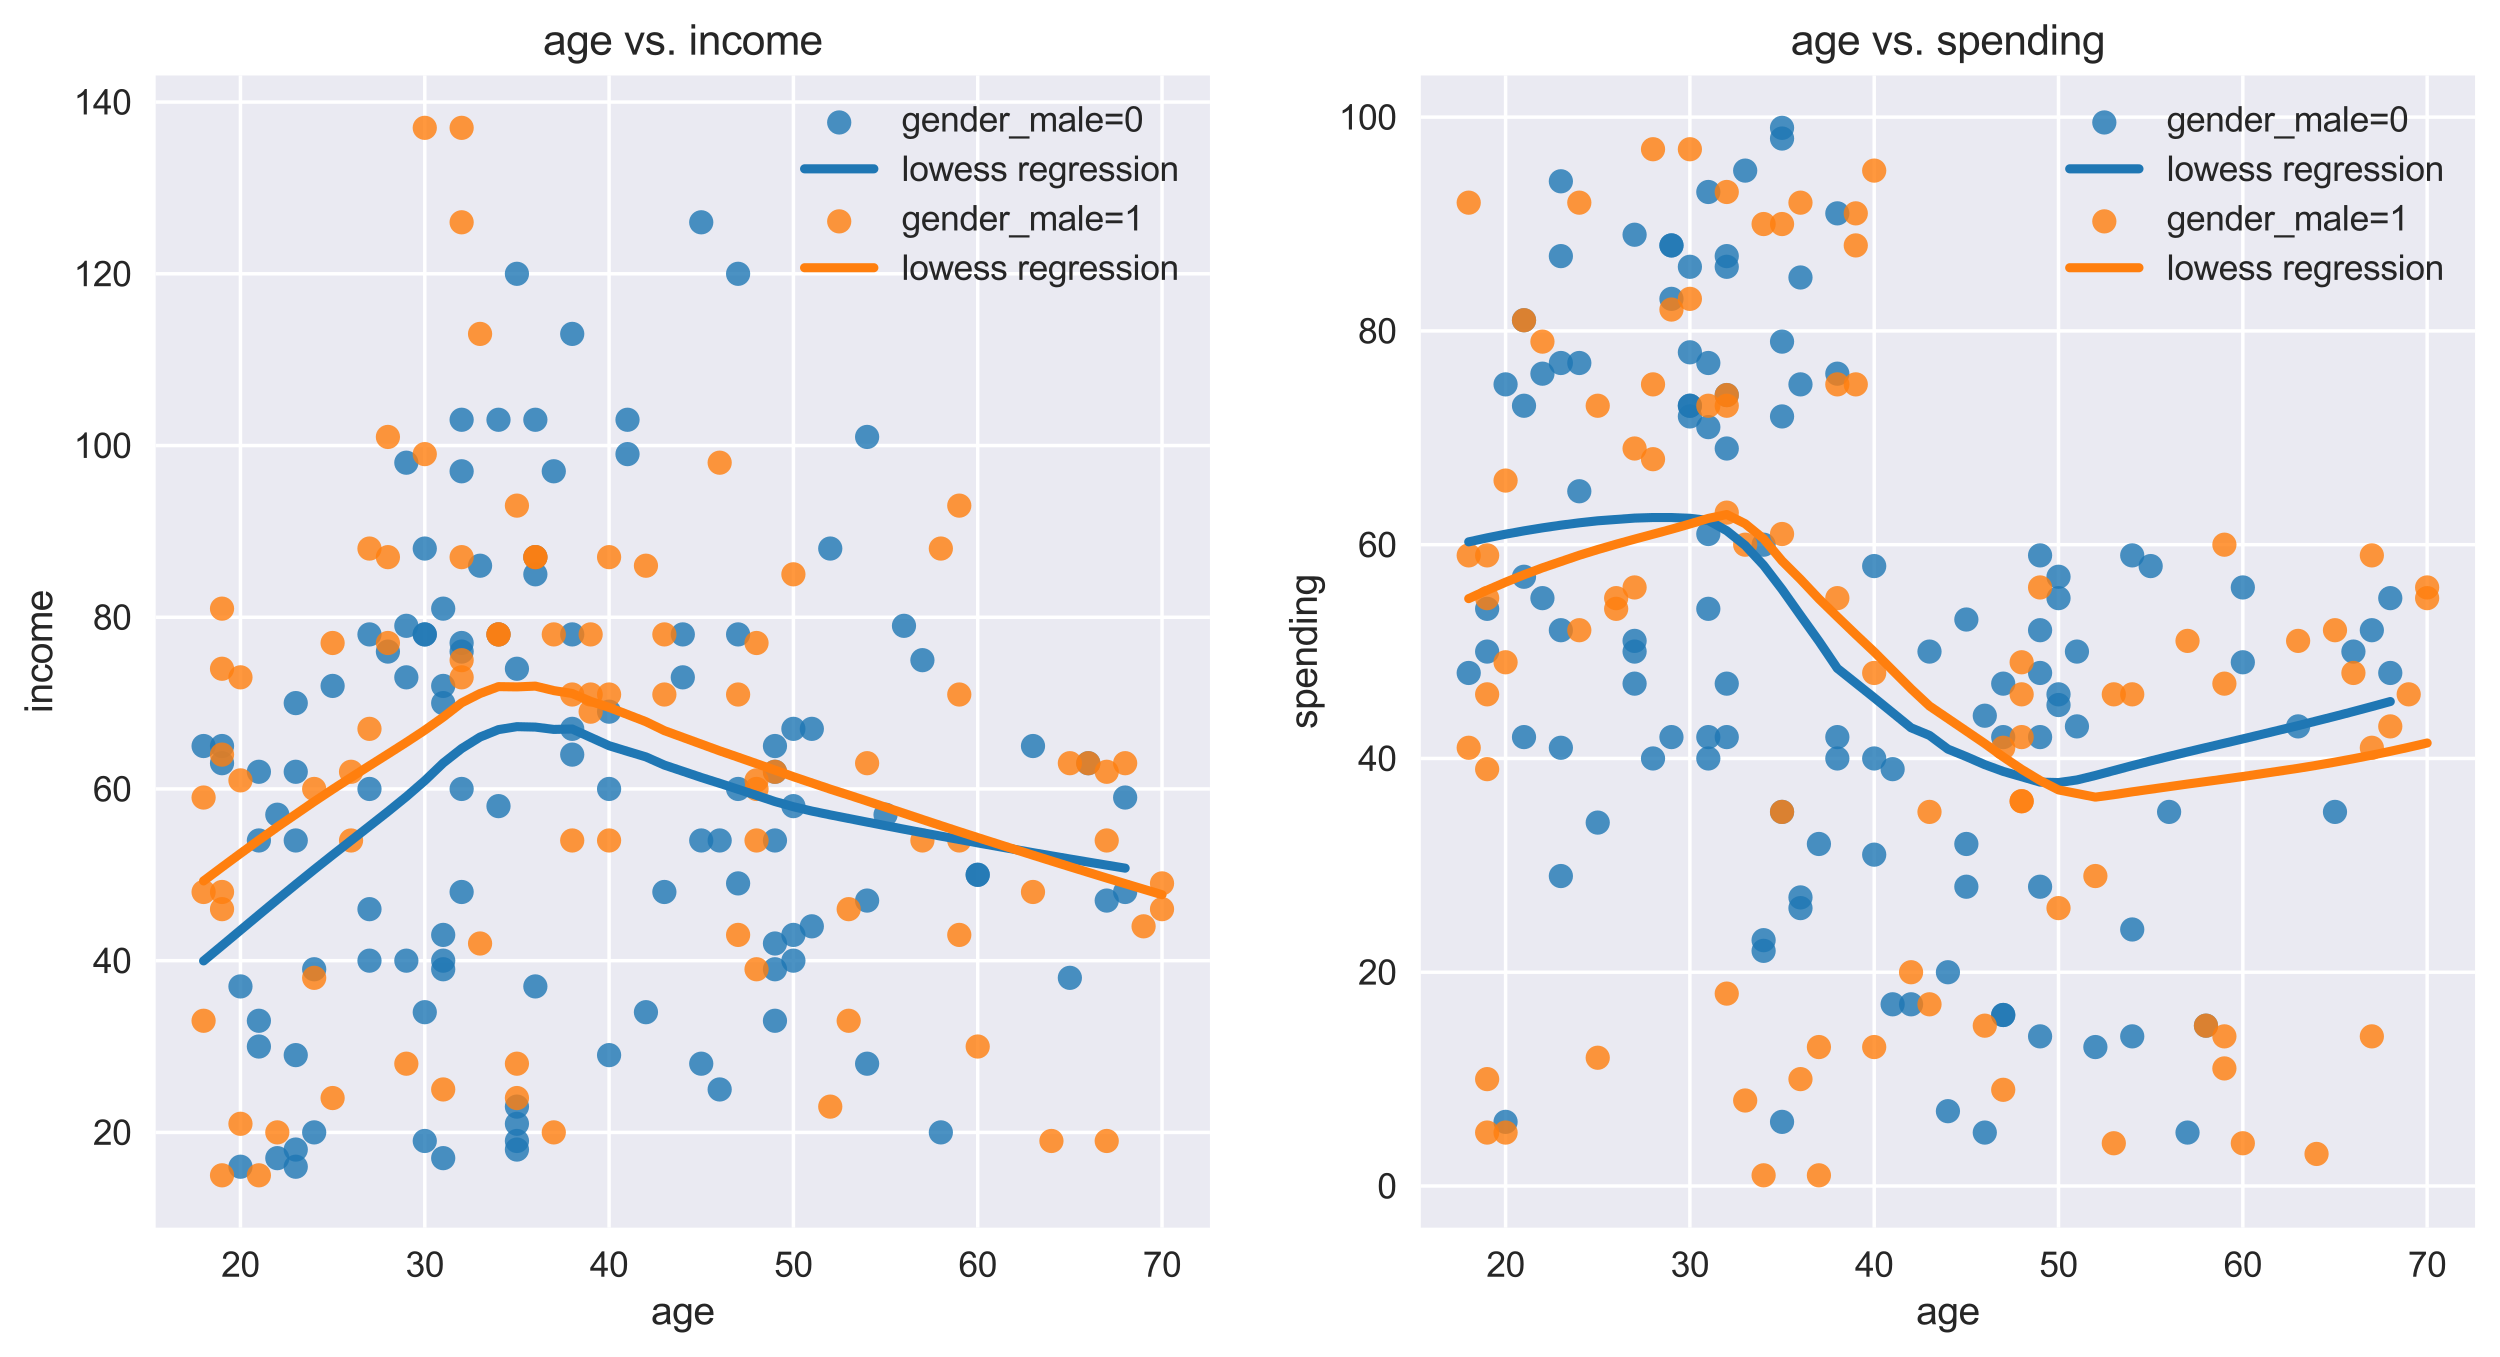 <?xml version="1.0" encoding="utf-8" standalone="no"?>
<!DOCTYPE svg PUBLIC "-//W3C//DTD SVG 1.1//EN"
  "http://www.w3.org/Graphics/SVG/1.1/DTD/svg11.dtd">
<svg xmlns:xlink="http://www.w3.org/1999/xlink" width="721.743pt" height="391.835pt" viewBox="0 0 721.743 391.835" xmlns="http://www.w3.org/2000/svg" version="1.1">
 <defs>
  <style type="text/css">*{stroke-linejoin: round; stroke-linecap: butt}</style>
 </defs>
 <g id="figure_1">
  <g id="patch_1">
   <path d="M 0 391.835 
L 721.743 391.835 
L 721.743 0 
L 0 0 
z
" style="fill: #ffffff"/>
  </g>
  <g id="axes_1">
   <g id="patch_2">
    <path d="M 44.943 354.429 
L 349.306 354.429 
L 349.306 21.789 
L 44.943 21.789 
z
" style="fill: #eaeaf2"/>
   </g>
   <g id="matplotlib.axis_1">
    <g id="xtick_1">
     <g id="line2d_1">
      <path d="M 69.419 354.429 
L 69.419 21.789 
" clip-path="url(#p255dc72771)" style="fill: none; stroke: #ffffff; stroke-linecap: round"/>
     </g>
     <g id="text_1">
      <!-- 20 -->
      <g style="fill: #262626" transform="translate(63.859 368.587) scale(0.1 -0.1)">
       <defs>
        <path id="ArialMT-32" d="M 3222 541 
L 3222 0 
L 194 0 
Q 188 203 259 391 
Q 375 700 629 1000 
Q 884 1300 1366 1694 
Q 2113 2306 2375 2664 
Q 2638 3022 2638 3341 
Q 2638 3675 2398 3904 
Q 2159 4134 1775 4134 
Q 1369 4134 1125 3890 
Q 881 3647 878 3216 
L 300 3275 
Q 359 3922 746 4261 
Q 1134 4600 1788 4600 
Q 2447 4600 2831 4234 
Q 3216 3869 3216 3328 
Q 3216 3053 3103 2787 
Q 2991 2522 2730 2228 
Q 2469 1934 1863 1422 
Q 1356 997 1212 845 
Q 1069 694 975 541 
L 3222 541 
z
" transform="scale(0.016)"/>
        <path id="ArialMT-30" d="M 266 2259 
Q 266 3072 433 3567 
Q 600 4063 929 4331 
Q 1259 4600 1759 4600 
Q 2128 4600 2406 4451 
Q 2684 4303 2865 4023 
Q 3047 3744 3150 3342 
Q 3253 2941 3253 2259 
Q 3253 1453 3087 958 
Q 2922 463 2592 192 
Q 2263 -78 1759 -78 
Q 1097 -78 719 397 
Q 266 969 266 2259 
z
M 844 2259 
Q 844 1131 1108 757 
Q 1372 384 1759 384 
Q 2147 384 2411 759 
Q 2675 1134 2675 2259 
Q 2675 3391 2411 3762 
Q 2147 4134 1753 4134 
Q 1366 4134 1134 3806 
Q 844 3388 844 2259 
z
" transform="scale(0.016)"/>
       </defs>
       <use xlink:href="#ArialMT-32"/>
       <use xlink:href="#ArialMT-30" x="55.615"/>
      </g>
     </g>
    </g>
    <g id="xtick_2">
     <g id="line2d_2">
      <path d="M 122.63 354.429 
L 122.63 21.789 
" clip-path="url(#p255dc72771)" style="fill: none; stroke: #ffffff; stroke-linecap: round"/>
     </g>
     <g id="text_2">
      <!-- 30 -->
      <g style="fill: #262626" transform="translate(117.069 368.587) scale(0.1 -0.1)">
       <defs>
        <path id="ArialMT-33" d="M 269 1209 
L 831 1284 
Q 928 806 1161 595 
Q 1394 384 1728 384 
Q 2125 384 2398 659 
Q 2672 934 2672 1341 
Q 2672 1728 2419 1979 
Q 2166 2231 1775 2231 
Q 1616 2231 1378 2169 
L 1441 2663 
Q 1497 2656 1531 2656 
Q 1891 2656 2178 2843 
Q 2466 3031 2466 3422 
Q 2466 3731 2256 3934 
Q 2047 4138 1716 4138 
Q 1388 4138 1169 3931 
Q 950 3725 888 3313 
L 325 3413 
Q 428 3978 793 4289 
Q 1159 4600 1703 4600 
Q 2078 4600 2393 4439 
Q 2709 4278 2876 4000 
Q 3044 3722 3044 3409 
Q 3044 3113 2884 2869 
Q 2725 2625 2413 2481 
Q 2819 2388 3044 2092 
Q 3269 1797 3269 1353 
Q 3269 753 2831 336 
Q 2394 -81 1725 -81 
Q 1122 -81 723 278 
Q 325 638 269 1209 
z
" transform="scale(0.016)"/>
       </defs>
       <use xlink:href="#ArialMT-33"/>
       <use xlink:href="#ArialMT-30" x="55.615"/>
      </g>
     </g>
    </g>
    <g id="xtick_3">
     <g id="line2d_3">
      <path d="M 175.84 354.429 
L 175.84 21.789 
" clip-path="url(#p255dc72771)" style="fill: none; stroke: #ffffff; stroke-linecap: round"/>
     </g>
     <g id="text_3">
      <!-- 40 -->
      <g style="fill: #262626" transform="translate(170.279 368.587) scale(0.1 -0.1)">
       <defs>
        <path id="ArialMT-34" d="M 2069 0 
L 2069 1097 
L 81 1097 
L 81 1613 
L 2172 4581 
L 2631 4581 
L 2631 1613 
L 3250 1613 
L 3250 1097 
L 2631 1097 
L 2631 0 
L 2069 0 
z
M 2069 1613 
L 2069 3678 
L 634 1613 
L 2069 1613 
z
" transform="scale(0.016)"/>
       </defs>
       <use xlink:href="#ArialMT-34"/>
       <use xlink:href="#ArialMT-30" x="55.615"/>
      </g>
     </g>
    </g>
    <g id="xtick_4">
     <g id="line2d_4">
      <path d="M 229.051 354.429 
L 229.051 21.789 
" clip-path="url(#p255dc72771)" style="fill: none; stroke: #ffffff; stroke-linecap: round"/>
     </g>
     <g id="text_4">
      <!-- 50 -->
      <g style="fill: #262626" transform="translate(223.49 368.587) scale(0.1 -0.1)">
       <defs>
        <path id="ArialMT-35" d="M 266 1200 
L 856 1250 
Q 922 819 1161 601 
Q 1400 384 1738 384 
Q 2144 384 2425 690 
Q 2706 997 2706 1503 
Q 2706 1984 2436 2262 
Q 2166 2541 1728 2541 
Q 1456 2541 1237 2417 
Q 1019 2294 894 2097 
L 366 2166 
L 809 4519 
L 3088 4519 
L 3088 3981 
L 1259 3981 
L 1013 2750 
Q 1425 3038 1878 3038 
Q 2478 3038 2890 2622 
Q 3303 2206 3303 1553 
Q 3303 931 2941 478 
Q 2500 -78 1738 -78 
Q 1113 -78 717 272 
Q 322 622 266 1200 
z
" transform="scale(0.016)"/>
       </defs>
       <use xlink:href="#ArialMT-35"/>
       <use xlink:href="#ArialMT-30" x="55.615"/>
      </g>
     </g>
    </g>
    <g id="xtick_5">
     <g id="line2d_5">
      <path d="M 282.261 354.429 
L 282.261 21.789 
" clip-path="url(#p255dc72771)" style="fill: none; stroke: #ffffff; stroke-linecap: round"/>
     </g>
     <g id="text_5">
      <!-- 60 -->
      <g style="fill: #262626" transform="translate(276.7 368.587) scale(0.1 -0.1)">
       <defs>
        <path id="ArialMT-36" d="M 3184 3459 
L 2625 3416 
Q 2550 3747 2413 3897 
Q 2184 4138 1850 4138 
Q 1581 4138 1378 3988 
Q 1113 3794 959 3422 
Q 806 3050 800 2363 
Q 1003 2672 1297 2822 
Q 1591 2972 1913 2972 
Q 2475 2972 2870 2558 
Q 3266 2144 3266 1488 
Q 3266 1056 3080 686 
Q 2894 316 2569 119 
Q 2244 -78 1831 -78 
Q 1128 -78 684 439 
Q 241 956 241 2144 
Q 241 3472 731 4075 
Q 1159 4600 1884 4600 
Q 2425 4600 2770 4297 
Q 3116 3994 3184 3459 
z
M 888 1484 
Q 888 1194 1011 928 
Q 1134 663 1356 523 
Q 1578 384 1822 384 
Q 2178 384 2434 671 
Q 2691 959 2691 1453 
Q 2691 1928 2437 2201 
Q 2184 2475 1800 2475 
Q 1419 2475 1153 2201 
Q 888 1928 888 1484 
z
" transform="scale(0.016)"/>
       </defs>
       <use xlink:href="#ArialMT-36"/>
       <use xlink:href="#ArialMT-30" x="55.615"/>
      </g>
     </g>
    </g>
    <g id="xtick_6">
     <g id="line2d_6">
      <path d="M 335.472 354.429 
L 335.472 21.789 
" clip-path="url(#p255dc72771)" style="fill: none; stroke: #ffffff; stroke-linecap: round"/>
     </g>
     <g id="text_6">
      <!-- 70 -->
      <g style="fill: #262626" transform="translate(329.911 368.587) scale(0.1 -0.1)">
       <defs>
        <path id="ArialMT-37" d="M 303 3981 
L 303 4522 
L 3269 4522 
L 3269 4084 
Q 2831 3619 2401 2847 
Q 1972 2075 1738 1259 
Q 1569 684 1522 0 
L 944 0 
Q 953 541 1156 1306 
Q 1359 2072 1739 2783 
Q 2119 3494 2547 3981 
L 303 3981 
z
" transform="scale(0.016)"/>
       </defs>
       <use xlink:href="#ArialMT-37"/>
       <use xlink:href="#ArialMT-30" x="55.615"/>
      </g>
     </g>
    </g>
    <g id="text_7">
     <!-- age -->
     <g style="fill: #262626" transform="translate(187.949 382.319) scale(0.11 -0.11)">
      <defs>
       <path id="ArialMT-61" d="M 2588 409 
Q 2275 144 1986 34 
Q 1697 -75 1366 -75 
Q 819 -75 525 192 
Q 231 459 231 875 
Q 231 1119 342 1320 
Q 453 1522 633 1644 
Q 813 1766 1038 1828 
Q 1203 1872 1538 1913 
Q 2219 1994 2541 2106 
Q 2544 2222 2544 2253 
Q 2544 2597 2384 2738 
Q 2169 2928 1744 2928 
Q 1347 2928 1158 2789 
Q 969 2650 878 2297 
L 328 2372 
Q 403 2725 575 2942 
Q 747 3159 1072 3276 
Q 1397 3394 1825 3394 
Q 2250 3394 2515 3294 
Q 2781 3194 2906 3042 
Q 3031 2891 3081 2659 
Q 3109 2516 3109 2141 
L 3109 1391 
Q 3109 606 3145 398 
Q 3181 191 3288 0 
L 2700 0 
Q 2613 175 2588 409 
z
M 2541 1666 
Q 2234 1541 1622 1453 
Q 1275 1403 1131 1340 
Q 988 1278 909 1158 
Q 831 1038 831 891 
Q 831 666 1001 516 
Q 1172 366 1500 366 
Q 1825 366 2078 508 
Q 2331 650 2450 897 
Q 2541 1088 2541 1459 
L 2541 1666 
z
" transform="scale(0.016)"/>
       <path id="ArialMT-67" d="M 319 -275 
L 866 -356 
Q 900 -609 1056 -725 
Q 1266 -881 1628 -881 
Q 2019 -881 2231 -725 
Q 2444 -569 2519 -288 
Q 2563 -116 2559 434 
Q 2191 0 1641 0 
Q 956 0 581 494 
Q 206 988 206 1678 
Q 206 2153 378 2554 
Q 550 2956 876 3175 
Q 1203 3394 1644 3394 
Q 2231 3394 2613 2919 
L 2613 3319 
L 3131 3319 
L 3131 450 
Q 3131 -325 2973 -648 
Q 2816 -972 2473 -1159 
Q 2131 -1347 1631 -1347 
Q 1038 -1347 672 -1080 
Q 306 -813 319 -275 
z
M 784 1719 
Q 784 1066 1043 766 
Q 1303 466 1694 466 
Q 2081 466 2343 764 
Q 2606 1063 2606 1700 
Q 2606 2309 2336 2618 
Q 2066 2928 1684 2928 
Q 1309 2928 1046 2623 
Q 784 2319 784 1719 
z
" transform="scale(0.016)"/>
       <path id="ArialMT-65" d="M 2694 1069 
L 3275 997 
Q 3138 488 2766 206 
Q 2394 -75 1816 -75 
Q 1088 -75 661 373 
Q 234 822 234 1631 
Q 234 2469 665 2931 
Q 1097 3394 1784 3394 
Q 2450 3394 2872 2941 
Q 3294 2488 3294 1666 
Q 3294 1616 3291 1516 
L 816 1516 
Q 847 969 1125 678 
Q 1403 388 1819 388 
Q 2128 388 2347 550 
Q 2566 713 2694 1069 
z
M 847 1978 
L 2700 1978 
Q 2663 2397 2488 2606 
Q 2219 2931 1791 2931 
Q 1403 2931 1139 2672 
Q 875 2413 847 1978 
z
" transform="scale(0.016)"/>
      </defs>
      <use xlink:href="#ArialMT-61"/>
      <use xlink:href="#ArialMT-67" x="55.615"/>
      <use xlink:href="#ArialMT-65" x="111.23"/>
     </g>
    </g>
   </g>
   <g id="matplotlib.axis_2">
    <g id="ytick_1">
     <g id="line2d_7">
      <path d="M 44.943 326.916 
L 349.306 326.916 
" clip-path="url(#p255dc72771)" style="fill: none; stroke: #ffffff; stroke-linecap: round"/>
     </g>
     <g id="text_8">
      <!-- 20 -->
      <g style="fill: #262626" transform="translate(26.821 330.495) scale(0.1 -0.1)">
       <use xlink:href="#ArialMT-32"/>
       <use xlink:href="#ArialMT-30" x="55.615"/>
      </g>
     </g>
    </g>
    <g id="ytick_2">
     <g id="line2d_8">
      <path d="M 44.943 277.342 
L 349.306 277.342 
" clip-path="url(#p255dc72771)" style="fill: none; stroke: #ffffff; stroke-linecap: round"/>
     </g>
     <g id="text_9">
      <!-- 40 -->
      <g style="fill: #262626" transform="translate(26.821 280.921) scale(0.1 -0.1)">
       <use xlink:href="#ArialMT-34"/>
       <use xlink:href="#ArialMT-30" x="55.615"/>
      </g>
     </g>
    </g>
    <g id="ytick_3">
     <g id="line2d_9">
      <path d="M 44.943 227.768 
L 349.306 227.768 
" clip-path="url(#p255dc72771)" style="fill: none; stroke: #ffffff; stroke-linecap: round"/>
     </g>
     <g id="text_10">
      <!-- 60 -->
      <g style="fill: #262626" transform="translate(26.821 231.347) scale(0.1 -0.1)">
       <use xlink:href="#ArialMT-36"/>
       <use xlink:href="#ArialMT-30" x="55.615"/>
      </g>
     </g>
    </g>
    <g id="ytick_4">
     <g id="line2d_10">
      <path d="M 44.943 178.195 
L 349.306 178.195 
" clip-path="url(#p255dc72771)" style="fill: none; stroke: #ffffff; stroke-linecap: round"/>
     </g>
     <g id="text_11">
      <!-- 80 -->
      <g style="fill: #262626" transform="translate(26.821 181.774) scale(0.1 -0.1)">
       <defs>
        <path id="ArialMT-38" d="M 1131 2484 
Q 781 2613 612 2850 
Q 444 3088 444 3419 
Q 444 3919 803 4259 
Q 1163 4600 1759 4600 
Q 2359 4600 2725 4251 
Q 3091 3903 3091 3403 
Q 3091 3084 2923 2848 
Q 2756 2613 2416 2484 
Q 2838 2347 3058 2040 
Q 3278 1734 3278 1309 
Q 3278 722 2862 322 
Q 2447 -78 1769 -78 
Q 1091 -78 675 323 
Q 259 725 259 1325 
Q 259 1772 486 2073 
Q 713 2375 1131 2484 
z
M 1019 3438 
Q 1019 3113 1228 2906 
Q 1438 2700 1772 2700 
Q 2097 2700 2305 2904 
Q 2513 3109 2513 3406 
Q 2513 3716 2298 3927 
Q 2084 4138 1766 4138 
Q 1444 4138 1231 3931 
Q 1019 3725 1019 3438 
z
M 838 1322 
Q 838 1081 952 856 
Q 1066 631 1291 507 
Q 1516 384 1775 384 
Q 2178 384 2440 643 
Q 2703 903 2703 1303 
Q 2703 1709 2433 1975 
Q 2163 2241 1756 2241 
Q 1359 2241 1098 1978 
Q 838 1716 838 1322 
z
" transform="scale(0.016)"/>
       </defs>
       <use xlink:href="#ArialMT-38"/>
       <use xlink:href="#ArialMT-30" x="55.615"/>
      </g>
     </g>
    </g>
    <g id="ytick_5">
     <g id="line2d_11">
      <path d="M 44.943 128.621 
L 349.306 128.621 
" clip-path="url(#p255dc72771)" style="fill: none; stroke: #ffffff; stroke-linecap: round"/>
     </g>
     <g id="text_12">
      <!-- 100 -->
      <g style="fill: #262626" transform="translate(21.26 132.2) scale(0.1 -0.1)">
       <defs>
        <path id="ArialMT-31" d="M 2384 0 
L 1822 0 
L 1822 3584 
Q 1619 3391 1289 3197 
Q 959 3003 697 2906 
L 697 3450 
Q 1169 3672 1522 3987 
Q 1875 4303 2022 4600 
L 2384 4600 
L 2384 0 
z
" transform="scale(0.016)"/>
       </defs>
       <use xlink:href="#ArialMT-31"/>
       <use xlink:href="#ArialMT-30" x="55.615"/>
       <use xlink:href="#ArialMT-30" x="111.23"/>
      </g>
     </g>
    </g>
    <g id="ytick_6">
     <g id="line2d_12">
      <path d="M 44.943 79.047 
L 349.306 79.047 
" clip-path="url(#p255dc72771)" style="fill: none; stroke: #ffffff; stroke-linecap: round"/>
     </g>
     <g id="text_13">
      <!-- 120 -->
      <g style="fill: #262626" transform="translate(21.26 82.626) scale(0.1 -0.1)">
       <use xlink:href="#ArialMT-31"/>
       <use xlink:href="#ArialMT-32" x="55.615"/>
       <use xlink:href="#ArialMT-30" x="111.23"/>
      </g>
     </g>
    </g>
    <g id="ytick_7">
     <g id="line2d_13">
      <path d="M 44.943 29.473 
L 349.306 29.473 
" clip-path="url(#p255dc72771)" style="fill: none; stroke: #ffffff; stroke-linecap: round"/>
     </g>
     <g id="text_14">
      <!-- 140 -->
      <g style="fill: #262626" transform="translate(21.26 33.052) scale(0.1 -0.1)">
       <use xlink:href="#ArialMT-31"/>
       <use xlink:href="#ArialMT-34" x="55.615"/>
       <use xlink:href="#ArialMT-30" x="111.23"/>
      </g>
     </g>
    </g>
    <g id="text_15">
     <!-- income -->
     <g style="fill: #262626" transform="translate(15.074 205.838) rotate(-90) scale(0.11 -0.11)">
      <defs>
       <path id="ArialMT-69" d="M 425 3934 
L 425 4581 
L 988 4581 
L 988 3934 
L 425 3934 
z
M 425 0 
L 425 3319 
L 988 3319 
L 988 0 
L 425 0 
z
" transform="scale(0.016)"/>
       <path id="ArialMT-6e" d="M 422 0 
L 422 3319 
L 928 3319 
L 928 2847 
Q 1294 3394 1984 3394 
Q 2284 3394 2536 3286 
Q 2788 3178 2913 3003 
Q 3038 2828 3088 2588 
Q 3119 2431 3119 2041 
L 3119 0 
L 2556 0 
L 2556 2019 
Q 2556 2363 2490 2533 
Q 2425 2703 2258 2804 
Q 2091 2906 1866 2906 
Q 1506 2906 1245 2678 
Q 984 2450 984 1813 
L 984 0 
L 422 0 
z
" transform="scale(0.016)"/>
       <path id="ArialMT-63" d="M 2588 1216 
L 3141 1144 
Q 3050 572 2676 248 
Q 2303 -75 1759 -75 
Q 1078 -75 664 370 
Q 250 816 250 1647 
Q 250 2184 428 2587 
Q 606 2991 970 3192 
Q 1334 3394 1763 3394 
Q 2303 3394 2647 3120 
Q 2991 2847 3088 2344 
L 2541 2259 
Q 2463 2594 2264 2762 
Q 2066 2931 1784 2931 
Q 1359 2931 1093 2626 
Q 828 2322 828 1663 
Q 828 994 1084 691 
Q 1341 388 1753 388 
Q 2084 388 2306 591 
Q 2528 794 2588 1216 
z
" transform="scale(0.016)"/>
       <path id="ArialMT-6f" d="M 213 1659 
Q 213 2581 725 3025 
Q 1153 3394 1769 3394 
Q 2453 3394 2887 2945 
Q 3322 2497 3322 1706 
Q 3322 1066 3130 698 
Q 2938 331 2570 128 
Q 2203 -75 1769 -75 
Q 1072 -75 642 372 
Q 213 819 213 1659 
z
M 791 1659 
Q 791 1022 1069 705 
Q 1347 388 1769 388 
Q 2188 388 2466 706 
Q 2744 1025 2744 1678 
Q 2744 2294 2464 2611 
Q 2184 2928 1769 2928 
Q 1347 2928 1069 2612 
Q 791 2297 791 1659 
z
" transform="scale(0.016)"/>
       <path id="ArialMT-6d" d="M 422 0 
L 422 3319 
L 925 3319 
L 925 2853 
Q 1081 3097 1340 3245 
Q 1600 3394 1931 3394 
Q 2300 3394 2536 3241 
Q 2772 3088 2869 2813 
Q 3263 3394 3894 3394 
Q 4388 3394 4653 3120 
Q 4919 2847 4919 2278 
L 4919 0 
L 4359 0 
L 4359 2091 
Q 4359 2428 4304 2576 
Q 4250 2725 4106 2815 
Q 3963 2906 3769 2906 
Q 3419 2906 3187 2673 
Q 2956 2441 2956 1928 
L 2956 0 
L 2394 0 
L 2394 2156 
Q 2394 2531 2256 2718 
Q 2119 2906 1806 2906 
Q 1569 2906 1367 2781 
Q 1166 2656 1075 2415 
Q 984 2175 984 1722 
L 984 0 
L 422 0 
z
" transform="scale(0.016)"/>
      </defs>
      <use xlink:href="#ArialMT-69"/>
      <use xlink:href="#ArialMT-6e" x="22.217"/>
      <use xlink:href="#ArialMT-63" x="77.832"/>
      <use xlink:href="#ArialMT-6f" x="127.832"/>
      <use xlink:href="#ArialMT-6d" x="183.447"/>
      <use xlink:href="#ArialMT-65" x="266.748"/>
     </g>
    </g>
   </g>
   <g id="PathCollection_1">
    <defs>
     <path id="m4dadfc0a2d" d="M 0 3.5 
C 0.928 3.5 1.819 3.131 2.475 2.475 
C 3.131 1.819 3.5 0.928 3.5 0 
C 3.5 -0.928 3.131 -1.819 2.475 -2.475 
C 1.819 -3.131 0.928 -3.5 0 -3.5 
C -0.928 -3.5 -1.819 -3.131 -2.475 -2.475 
C -3.131 -1.819 -3.5 -0.928 -3.5 0 
C -3.5 0.928 -3.131 1.819 -2.475 2.475 
C -1.819 3.131 -0.928 3.5 0 3.5 
z
"/>
    </defs>
    <g clip-path="url(#p255dc72771)">
     <use xlink:href="#m4dadfc0a2d" x="69.419" y="336.831" style="fill: #1f77b4; fill-opacity: 0.8"/>
     <use xlink:href="#m4dadfc0a2d" x="85.383" y="336.831" style="fill: #1f77b4; fill-opacity: 0.8"/>
     <use xlink:href="#m4dadfc0a2d" x="127.951" y="334.352" style="fill: #1f77b4; fill-opacity: 0.8"/>
     <use xlink:href="#m4dadfc0a2d" x="80.062" y="334.352" style="fill: #1f77b4; fill-opacity: 0.8"/>
     <use xlink:href="#m4dadfc0a2d" x="149.235" y="331.873" style="fill: #1f77b4; fill-opacity: 0.8"/>
     <use xlink:href="#m4dadfc0a2d" x="85.383" y="331.873" style="fill: #1f77b4; fill-opacity: 0.8"/>
     <use xlink:href="#m4dadfc0a2d" x="122.63" y="329.395" style="fill: #1f77b4; fill-opacity: 0.8"/>
     <use xlink:href="#m4dadfc0a2d" x="149.235" y="329.395" style="fill: #1f77b4; fill-opacity: 0.8"/>
     <use xlink:href="#m4dadfc0a2d" x="271.619" y="326.916" style="fill: #1f77b4; fill-opacity: 0.8"/>
     <use xlink:href="#m4dadfc0a2d" x="90.704" y="326.916" style="fill: #1f77b4; fill-opacity: 0.8"/>
     <use xlink:href="#m4dadfc0a2d" x="149.235" y="324.437" style="fill: #1f77b4; fill-opacity: 0.8"/>
     <use xlink:href="#m4dadfc0a2d" x="149.235" y="319.48" style="fill: #1f77b4; fill-opacity: 0.8"/>
     <use xlink:href="#m4dadfc0a2d" x="207.767" y="314.522" style="fill: #1f77b4; fill-opacity: 0.8"/>
     <use xlink:href="#m4dadfc0a2d" x="250.335" y="307.086" style="fill: #1f77b4; fill-opacity: 0.8"/>
     <use xlink:href="#m4dadfc0a2d" x="202.446" y="307.086" style="fill: #1f77b4; fill-opacity: 0.8"/>
     <use xlink:href="#m4dadfc0a2d" x="175.84" y="304.608" style="fill: #1f77b4; fill-opacity: 0.8"/>
     <use xlink:href="#m4dadfc0a2d" x="85.383" y="304.608" style="fill: #1f77b4; fill-opacity: 0.8"/>
     <use xlink:href="#m4dadfc0a2d" x="74.74" y="302.129" style="fill: #1f77b4; fill-opacity: 0.8"/>
     <use xlink:href="#m4dadfc0a2d" x="223.73" y="294.693" style="fill: #1f77b4; fill-opacity: 0.8"/>
     <use xlink:href="#m4dadfc0a2d" x="74.74" y="294.693" style="fill: #1f77b4; fill-opacity: 0.8"/>
     <use xlink:href="#m4dadfc0a2d" x="186.482" y="292.214" style="fill: #1f77b4; fill-opacity: 0.8"/>
     <use xlink:href="#m4dadfc0a2d" x="122.63" y="292.214" style="fill: #1f77b4; fill-opacity: 0.8"/>
     <use xlink:href="#m4dadfc0a2d" x="154.556" y="284.778" style="fill: #1f77b4; fill-opacity: 0.8"/>
     <use xlink:href="#m4dadfc0a2d" x="69.419" y="284.778" style="fill: #1f77b4; fill-opacity: 0.8"/>
     <use xlink:href="#m4dadfc0a2d" x="308.866" y="282.3" style="fill: #1f77b4; fill-opacity: 0.8"/>
     <use xlink:href="#m4dadfc0a2d" x="127.951" y="279.821" style="fill: #1f77b4; fill-opacity: 0.8"/>
     <use xlink:href="#m4dadfc0a2d" x="223.73" y="279.821" style="fill: #1f77b4; fill-opacity: 0.8"/>
     <use xlink:href="#m4dadfc0a2d" x="90.704" y="279.821" style="fill: #1f77b4; fill-opacity: 0.8"/>
     <use xlink:href="#m4dadfc0a2d" x="229.051" y="277.342" style="fill: #1f77b4; fill-opacity: 0.8"/>
     <use xlink:href="#m4dadfc0a2d" x="106.667" y="277.342" style="fill: #1f77b4; fill-opacity: 0.8"/>
     <use xlink:href="#m4dadfc0a2d" x="117.309" y="277.342" style="fill: #1f77b4; fill-opacity: 0.8"/>
     <use xlink:href="#m4dadfc0a2d" x="127.951" y="277.342" style="fill: #1f77b4; fill-opacity: 0.8"/>
     <use xlink:href="#m4dadfc0a2d" x="223.73" y="272.385" style="fill: #1f77b4; fill-opacity: 0.8"/>
     <use xlink:href="#m4dadfc0a2d" x="127.951" y="269.906" style="fill: #1f77b4; fill-opacity: 0.8"/>
     <use xlink:href="#m4dadfc0a2d" x="229.051" y="269.906" style="fill: #1f77b4; fill-opacity: 0.8"/>
     <use xlink:href="#m4dadfc0a2d" x="234.372" y="267.427" style="fill: #1f77b4; fill-opacity: 0.8"/>
     <use xlink:href="#m4dadfc0a2d" x="106.667" y="262.47" style="fill: #1f77b4; fill-opacity: 0.8"/>
     <use xlink:href="#m4dadfc0a2d" x="319.508" y="259.991" style="fill: #1f77b4; fill-opacity: 0.8"/>
     <use xlink:href="#m4dadfc0a2d" x="250.335" y="259.991" style="fill: #1f77b4; fill-opacity: 0.8"/>
     <use xlink:href="#m4dadfc0a2d" x="191.803" y="257.513" style="fill: #1f77b4; fill-opacity: 0.8"/>
     <use xlink:href="#m4dadfc0a2d" x="324.829" y="257.513" style="fill: #1f77b4; fill-opacity: 0.8"/>
     <use xlink:href="#m4dadfc0a2d" x="133.272" y="257.513" style="fill: #1f77b4; fill-opacity: 0.8"/>
     <use xlink:href="#m4dadfc0a2d" x="213.088" y="255.034" style="fill: #1f77b4; fill-opacity: 0.8"/>
     <use xlink:href="#m4dadfc0a2d" x="282.261" y="252.555" style="fill: #1f77b4; fill-opacity: 0.8"/>
     <use xlink:href="#m4dadfc0a2d" x="282.261" y="252.555" style="fill: #1f77b4; fill-opacity: 0.8"/>
     <use xlink:href="#m4dadfc0a2d" x="202.446" y="242.641" style="fill: #1f77b4; fill-opacity: 0.8"/>
     <use xlink:href="#m4dadfc0a2d" x="85.383" y="242.641" style="fill: #1f77b4; fill-opacity: 0.8"/>
     <use xlink:href="#m4dadfc0a2d" x="223.73" y="242.641" style="fill: #1f77b4; fill-opacity: 0.8"/>
     <use xlink:href="#m4dadfc0a2d" x="207.767" y="242.641" style="fill: #1f77b4; fill-opacity: 0.8"/>
     <use xlink:href="#m4dadfc0a2d" x="74.74" y="242.641" style="fill: #1f77b4; fill-opacity: 0.8"/>
     <use xlink:href="#m4dadfc0a2d" x="255.656" y="235.204" style="fill: #1f77b4; fill-opacity: 0.8"/>
     <use xlink:href="#m4dadfc0a2d" x="80.062" y="235.204" style="fill: #1f77b4; fill-opacity: 0.8"/>
     <use xlink:href="#m4dadfc0a2d" x="143.914" y="232.726" style="fill: #1f77b4; fill-opacity: 0.8"/>
     <use xlink:href="#m4dadfc0a2d" x="229.051" y="232.726" style="fill: #1f77b4; fill-opacity: 0.8"/>
     <use xlink:href="#m4dadfc0a2d" x="324.829" y="230.247" style="fill: #1f77b4; fill-opacity: 0.8"/>
     <use xlink:href="#m4dadfc0a2d" x="175.84" y="227.768" style="fill: #1f77b4; fill-opacity: 0.8"/>
     <use xlink:href="#m4dadfc0a2d" x="133.272" y="227.768" style="fill: #1f77b4; fill-opacity: 0.8"/>
     <use xlink:href="#m4dadfc0a2d" x="213.088" y="227.768" style="fill: #1f77b4; fill-opacity: 0.8"/>
     <use xlink:href="#m4dadfc0a2d" x="106.667" y="227.768" style="fill: #1f77b4; fill-opacity: 0.8"/>
     <use xlink:href="#m4dadfc0a2d" x="85.383" y="222.811" style="fill: #1f77b4; fill-opacity: 0.8"/>
     <use xlink:href="#m4dadfc0a2d" x="223.73" y="222.811" style="fill: #1f77b4; fill-opacity: 0.8"/>
     <use xlink:href="#m4dadfc0a2d" x="74.74" y="222.811" style="fill: #1f77b4; fill-opacity: 0.8"/>
     <use xlink:href="#m4dadfc0a2d" x="314.187" y="220.332" style="fill: #1f77b4; fill-opacity: 0.8"/>
     <use xlink:href="#m4dadfc0a2d" x="64.098" y="220.332" style="fill: #1f77b4; fill-opacity: 0.8"/>
     <use xlink:href="#m4dadfc0a2d" x="165.198" y="217.854" style="fill: #1f77b4; fill-opacity: 0.8"/>
     <use xlink:href="#m4dadfc0a2d" x="58.777" y="215.375" style="fill: #1f77b4; fill-opacity: 0.8"/>
     <use xlink:href="#m4dadfc0a2d" x="64.098" y="215.375" style="fill: #1f77b4; fill-opacity: 0.8"/>
     <use xlink:href="#m4dadfc0a2d" x="298.224" y="215.375" style="fill: #1f77b4; fill-opacity: 0.8"/>
     <use xlink:href="#m4dadfc0a2d" x="223.73" y="215.375" style="fill: #1f77b4; fill-opacity: 0.8"/>
     <use xlink:href="#m4dadfc0a2d" x="234.372" y="210.418" style="fill: #1f77b4; fill-opacity: 0.8"/>
     <use xlink:href="#m4dadfc0a2d" x="229.051" y="210.418" style="fill: #1f77b4; fill-opacity: 0.8"/>
     <use xlink:href="#m4dadfc0a2d" x="165.198" y="210.418" style="fill: #1f77b4; fill-opacity: 0.8"/>
     <use xlink:href="#m4dadfc0a2d" x="175.84" y="205.46" style="fill: #1f77b4; fill-opacity: 0.8"/>
     <use xlink:href="#m4dadfc0a2d" x="85.383" y="202.982" style="fill: #1f77b4; fill-opacity: 0.8"/>
     <use xlink:href="#m4dadfc0a2d" x="127.951" y="202.982" style="fill: #1f77b4; fill-opacity: 0.8"/>
     <use xlink:href="#m4dadfc0a2d" x="96.025" y="198.024" style="fill: #1f77b4; fill-opacity: 0.8"/>
     <use xlink:href="#m4dadfc0a2d" x="127.951" y="198.024" style="fill: #1f77b4; fill-opacity: 0.8"/>
     <use xlink:href="#m4dadfc0a2d" x="117.309" y="195.545" style="fill: #1f77b4; fill-opacity: 0.8"/>
     <use xlink:href="#m4dadfc0a2d" x="197.124" y="195.545" style="fill: #1f77b4; fill-opacity: 0.8"/>
     <use xlink:href="#m4dadfc0a2d" x="149.235" y="193.067" style="fill: #1f77b4; fill-opacity: 0.8"/>
     <use xlink:href="#m4dadfc0a2d" x="266.298" y="190.588" style="fill: #1f77b4; fill-opacity: 0.8"/>
     <use xlink:href="#m4dadfc0a2d" x="111.988" y="188.109" style="fill: #1f77b4; fill-opacity: 0.8"/>
     <use xlink:href="#m4dadfc0a2d" x="133.272" y="188.109" style="fill: #1f77b4; fill-opacity: 0.8"/>
     <use xlink:href="#m4dadfc0a2d" x="133.272" y="185.631" style="fill: #1f77b4; fill-opacity: 0.8"/>
     <use xlink:href="#m4dadfc0a2d" x="143.914" y="183.152" style="fill: #1f77b4; fill-opacity: 0.8"/>
     <use xlink:href="#m4dadfc0a2d" x="197.124" y="183.152" style="fill: #1f77b4; fill-opacity: 0.8"/>
     <use xlink:href="#m4dadfc0a2d" x="165.198" y="183.152" style="fill: #1f77b4; fill-opacity: 0.8"/>
     <use xlink:href="#m4dadfc0a2d" x="213.088" y="183.152" style="fill: #1f77b4; fill-opacity: 0.8"/>
     <use xlink:href="#m4dadfc0a2d" x="106.667" y="183.152" style="fill: #1f77b4; fill-opacity: 0.8"/>
     <use xlink:href="#m4dadfc0a2d" x="122.63" y="183.152" style="fill: #1f77b4; fill-opacity: 0.8"/>
     <use xlink:href="#m4dadfc0a2d" x="122.63" y="183.152" style="fill: #1f77b4; fill-opacity: 0.8"/>
     <use xlink:href="#m4dadfc0a2d" x="260.977" y="180.673" style="fill: #1f77b4; fill-opacity: 0.8"/>
     <use xlink:href="#m4dadfc0a2d" x="117.309" y="180.673" style="fill: #1f77b4; fill-opacity: 0.8"/>
     <use xlink:href="#m4dadfc0a2d" x="127.951" y="175.716" style="fill: #1f77b4; fill-opacity: 0.8"/>
     <use xlink:href="#m4dadfc0a2d" x="154.556" y="165.801" style="fill: #1f77b4; fill-opacity: 0.8"/>
     <use xlink:href="#m4dadfc0a2d" x="138.593" y="163.322" style="fill: #1f77b4; fill-opacity: 0.8"/>
     <use xlink:href="#m4dadfc0a2d" x="154.556" y="160.844" style="fill: #1f77b4; fill-opacity: 0.8"/>
     <use xlink:href="#m4dadfc0a2d" x="239.693" y="158.365" style="fill: #1f77b4; fill-opacity: 0.8"/>
     <use xlink:href="#m4dadfc0a2d" x="122.63" y="158.365" style="fill: #1f77b4; fill-opacity: 0.8"/>
     <use xlink:href="#m4dadfc0a2d" x="159.877" y="136.057" style="fill: #1f77b4; fill-opacity: 0.8"/>
     <use xlink:href="#m4dadfc0a2d" x="133.272" y="136.057" style="fill: #1f77b4; fill-opacity: 0.8"/>
     <use xlink:href="#m4dadfc0a2d" x="117.309" y="133.578" style="fill: #1f77b4; fill-opacity: 0.8"/>
     <use xlink:href="#m4dadfc0a2d" x="181.161" y="131.1" style="fill: #1f77b4; fill-opacity: 0.8"/>
     <use xlink:href="#m4dadfc0a2d" x="250.335" y="126.142" style="fill: #1f77b4; fill-opacity: 0.8"/>
     <use xlink:href="#m4dadfc0a2d" x="181.161" y="121.185" style="fill: #1f77b4; fill-opacity: 0.8"/>
     <use xlink:href="#m4dadfc0a2d" x="154.556" y="121.185" style="fill: #1f77b4; fill-opacity: 0.8"/>
     <use xlink:href="#m4dadfc0a2d" x="143.914" y="121.185" style="fill: #1f77b4; fill-opacity: 0.8"/>
     <use xlink:href="#m4dadfc0a2d" x="133.272" y="121.185" style="fill: #1f77b4; fill-opacity: 0.8"/>
     <use xlink:href="#m4dadfc0a2d" x="165.198" y="96.398" style="fill: #1f77b4; fill-opacity: 0.8"/>
     <use xlink:href="#m4dadfc0a2d" x="213.088" y="79.047" style="fill: #1f77b4; fill-opacity: 0.8"/>
     <use xlink:href="#m4dadfc0a2d" x="149.235" y="79.047" style="fill: #1f77b4; fill-opacity: 0.8"/>
     <use xlink:href="#m4dadfc0a2d" x="202.446" y="64.175" style="fill: #1f77b4; fill-opacity: 0.8"/>
    </g>
   </g>
   <g id="PathCollection_2">
    <defs>
     <path id="m33ae8a6f7b" d="M 0 3.5 
C 0.928 3.5 1.819 3.131 2.475 2.475 
C 3.131 1.819 3.5 0.928 3.5 0 
C 3.5 -0.928 3.131 -1.819 2.475 -2.475 
C 1.819 -3.131 0.928 -3.5 0 -3.5 
C -0.928 -3.5 -1.819 -3.131 -2.475 -2.475 
C -3.131 -1.819 -3.5 -0.928 -3.5 0 
C -3.5 0.928 -3.131 1.819 -2.475 2.475 
C -1.819 3.131 -0.928 3.5 0 3.5 
z
"/>
    </defs>
    <g clip-path="url(#p255dc72771)">
     <use xlink:href="#m33ae8a6f7b" x="64.098" y="339.309" style="fill: #ff7f0e; fill-opacity: 0.8"/>
     <use xlink:href="#m33ae8a6f7b" x="74.74" y="339.309" style="fill: #ff7f0e; fill-opacity: 0.8"/>
     <use xlink:href="#m33ae8a6f7b" x="303.545" y="329.395" style="fill: #ff7f0e; fill-opacity: 0.8"/>
     <use xlink:href="#m33ae8a6f7b" x="319.508" y="329.395" style="fill: #ff7f0e; fill-opacity: 0.8"/>
     <use xlink:href="#m33ae8a6f7b" x="159.877" y="326.916" style="fill: #ff7f0e; fill-opacity: 0.8"/>
     <use xlink:href="#m33ae8a6f7b" x="80.062" y="326.916" style="fill: #ff7f0e; fill-opacity: 0.8"/>
     <use xlink:href="#m33ae8a6f7b" x="69.419" y="324.437" style="fill: #ff7f0e; fill-opacity: 0.8"/>
     <use xlink:href="#m33ae8a6f7b" x="239.693" y="319.48" style="fill: #ff7f0e; fill-opacity: 0.8"/>
     <use xlink:href="#m33ae8a6f7b" x="149.235" y="317.001" style="fill: #ff7f0e; fill-opacity: 0.8"/>
     <use xlink:href="#m33ae8a6f7b" x="96.025" y="317.001" style="fill: #ff7f0e; fill-opacity: 0.8"/>
     <use xlink:href="#m33ae8a6f7b" x="127.951" y="314.522" style="fill: #ff7f0e; fill-opacity: 0.8"/>
     <use xlink:href="#m33ae8a6f7b" x="117.309" y="307.086" style="fill: #ff7f0e; fill-opacity: 0.8"/>
     <use xlink:href="#m33ae8a6f7b" x="149.235" y="307.086" style="fill: #ff7f0e; fill-opacity: 0.8"/>
     <use xlink:href="#m33ae8a6f7b" x="282.261" y="302.129" style="fill: #ff7f0e; fill-opacity: 0.8"/>
     <use xlink:href="#m33ae8a6f7b" x="245.014" y="294.693" style="fill: #ff7f0e; fill-opacity: 0.8"/>
     <use xlink:href="#m33ae8a6f7b" x="58.777" y="294.693" style="fill: #ff7f0e; fill-opacity: 0.8"/>
     <use xlink:href="#m33ae8a6f7b" x="90.704" y="282.3" style="fill: #ff7f0e; fill-opacity: 0.8"/>
     <use xlink:href="#m33ae8a6f7b" x="218.409" y="279.821" style="fill: #ff7f0e; fill-opacity: 0.8"/>
     <use xlink:href="#m33ae8a6f7b" x="138.593" y="272.385" style="fill: #ff7f0e; fill-opacity: 0.8"/>
     <use xlink:href="#m33ae8a6f7b" x="276.94" y="269.906" style="fill: #ff7f0e; fill-opacity: 0.8"/>
     <use xlink:href="#m33ae8a6f7b" x="213.088" y="269.906" style="fill: #ff7f0e; fill-opacity: 0.8"/>
     <use xlink:href="#m33ae8a6f7b" x="330.151" y="267.427" style="fill: #ff7f0e; fill-opacity: 0.8"/>
     <use xlink:href="#m33ae8a6f7b" x="245.014" y="262.47" style="fill: #ff7f0e; fill-opacity: 0.8"/>
     <use xlink:href="#m33ae8a6f7b" x="335.472" y="262.47" style="fill: #ff7f0e; fill-opacity: 0.8"/>
     <use xlink:href="#m33ae8a6f7b" x="64.098" y="262.47" style="fill: #ff7f0e; fill-opacity: 0.8"/>
     <use xlink:href="#m33ae8a6f7b" x="298.224" y="257.513" style="fill: #ff7f0e; fill-opacity: 0.8"/>
     <use xlink:href="#m33ae8a6f7b" x="58.777" y="257.513" style="fill: #ff7f0e; fill-opacity: 0.8"/>
     <use xlink:href="#m33ae8a6f7b" x="64.098" y="257.513" style="fill: #ff7f0e; fill-opacity: 0.8"/>
     <use xlink:href="#m33ae8a6f7b" x="335.472" y="255.034" style="fill: #ff7f0e; fill-opacity: 0.8"/>
     <use xlink:href="#m33ae8a6f7b" x="276.94" y="242.641" style="fill: #ff7f0e; fill-opacity: 0.8"/>
     <use xlink:href="#m33ae8a6f7b" x="101.346" y="242.641" style="fill: #ff7f0e; fill-opacity: 0.8"/>
     <use xlink:href="#m33ae8a6f7b" x="175.84" y="242.641" style="fill: #ff7f0e; fill-opacity: 0.8"/>
     <use xlink:href="#m33ae8a6f7b" x="266.298" y="242.641" style="fill: #ff7f0e; fill-opacity: 0.8"/>
     <use xlink:href="#m33ae8a6f7b" x="165.198" y="242.641" style="fill: #ff7f0e; fill-opacity: 0.8"/>
     <use xlink:href="#m33ae8a6f7b" x="319.508" y="242.641" style="fill: #ff7f0e; fill-opacity: 0.8"/>
     <use xlink:href="#m33ae8a6f7b" x="218.409" y="242.641" style="fill: #ff7f0e; fill-opacity: 0.8"/>
     <use xlink:href="#m33ae8a6f7b" x="58.777" y="230.247" style="fill: #ff7f0e; fill-opacity: 0.8"/>
     <use xlink:href="#m33ae8a6f7b" x="218.409" y="227.768" style="fill: #ff7f0e; fill-opacity: 0.8"/>
     <use xlink:href="#m33ae8a6f7b" x="90.704" y="227.768" style="fill: #ff7f0e; fill-opacity: 0.8"/>
     <use xlink:href="#m33ae8a6f7b" x="218.409" y="225.29" style="fill: #ff7f0e; fill-opacity: 0.8"/>
     <use xlink:href="#m33ae8a6f7b" x="69.419" y="225.29" style="fill: #ff7f0e; fill-opacity: 0.8"/>
     <use xlink:href="#m33ae8a6f7b" x="319.508" y="222.811" style="fill: #ff7f0e; fill-opacity: 0.8"/>
     <use xlink:href="#m33ae8a6f7b" x="101.346" y="222.811" style="fill: #ff7f0e; fill-opacity: 0.8"/>
     <use xlink:href="#m33ae8a6f7b" x="223.73" y="222.811" style="fill: #ff7f0e; fill-opacity: 0.8"/>
     <use xlink:href="#m33ae8a6f7b" x="250.335" y="220.332" style="fill: #ff7f0e; fill-opacity: 0.8"/>
     <use xlink:href="#m33ae8a6f7b" x="324.829" y="220.332" style="fill: #ff7f0e; fill-opacity: 0.8"/>
     <use xlink:href="#m33ae8a6f7b" x="314.187" y="220.332" style="fill: #ff7f0e; fill-opacity: 0.8"/>
     <use xlink:href="#m33ae8a6f7b" x="308.866" y="220.332" style="fill: #ff7f0e; fill-opacity: 0.8"/>
     <use xlink:href="#m33ae8a6f7b" x="64.098" y="217.854" style="fill: #ff7f0e; fill-opacity: 0.8"/>
     <use xlink:href="#m33ae8a6f7b" x="106.667" y="210.418" style="fill: #ff7f0e; fill-opacity: 0.8"/>
     <use xlink:href="#m33ae8a6f7b" x="170.519" y="205.46" style="fill: #ff7f0e; fill-opacity: 0.8"/>
     <use xlink:href="#m33ae8a6f7b" x="191.803" y="200.503" style="fill: #ff7f0e; fill-opacity: 0.8"/>
     <use xlink:href="#m33ae8a6f7b" x="175.84" y="200.503" style="fill: #ff7f0e; fill-opacity: 0.8"/>
     <use xlink:href="#m33ae8a6f7b" x="276.94" y="200.503" style="fill: #ff7f0e; fill-opacity: 0.8"/>
     <use xlink:href="#m33ae8a6f7b" x="165.198" y="200.503" style="fill: #ff7f0e; fill-opacity: 0.8"/>
     <use xlink:href="#m33ae8a6f7b" x="213.088" y="200.503" style="fill: #ff7f0e; fill-opacity: 0.8"/>
     <use xlink:href="#m33ae8a6f7b" x="170.519" y="200.503" style="fill: #ff7f0e; fill-opacity: 0.8"/>
     <use xlink:href="#m33ae8a6f7b" x="69.419" y="195.545" style="fill: #ff7f0e; fill-opacity: 0.8"/>
     <use xlink:href="#m33ae8a6f7b" x="133.272" y="195.545" style="fill: #ff7f0e; fill-opacity: 0.8"/>
     <use xlink:href="#m33ae8a6f7b" x="64.098" y="193.067" style="fill: #ff7f0e; fill-opacity: 0.8"/>
     <use xlink:href="#m33ae8a6f7b" x="133.272" y="190.588" style="fill: #ff7f0e; fill-opacity: 0.8"/>
     <use xlink:href="#m33ae8a6f7b" x="96.025" y="185.631" style="fill: #ff7f0e; fill-opacity: 0.8"/>
     <use xlink:href="#m33ae8a6f7b" x="111.988" y="185.631" style="fill: #ff7f0e; fill-opacity: 0.8"/>
     <use xlink:href="#m33ae8a6f7b" x="218.409" y="185.631" style="fill: #ff7f0e; fill-opacity: 0.8"/>
     <use xlink:href="#m33ae8a6f7b" x="143.914" y="183.152" style="fill: #ff7f0e; fill-opacity: 0.8"/>
     <use xlink:href="#m33ae8a6f7b" x="191.803" y="183.152" style="fill: #ff7f0e; fill-opacity: 0.8"/>
     <use xlink:href="#m33ae8a6f7b" x="170.519" y="183.152" style="fill: #ff7f0e; fill-opacity: 0.8"/>
     <use xlink:href="#m33ae8a6f7b" x="159.877" y="183.152" style="fill: #ff7f0e; fill-opacity: 0.8"/>
     <use xlink:href="#m33ae8a6f7b" x="143.914" y="183.152" style="fill: #ff7f0e; fill-opacity: 0.8"/>
     <use xlink:href="#m33ae8a6f7b" x="64.098" y="175.716" style="fill: #ff7f0e; fill-opacity: 0.8"/>
     <use xlink:href="#m33ae8a6f7b" x="229.051" y="165.801" style="fill: #ff7f0e; fill-opacity: 0.8"/>
     <use xlink:href="#m33ae8a6f7b" x="186.482" y="163.322" style="fill: #ff7f0e; fill-opacity: 0.8"/>
     <use xlink:href="#m33ae8a6f7b" x="133.272" y="160.844" style="fill: #ff7f0e; fill-opacity: 0.8"/>
     <use xlink:href="#m33ae8a6f7b" x="175.84" y="160.844" style="fill: #ff7f0e; fill-opacity: 0.8"/>
     <use xlink:href="#m33ae8a6f7b" x="111.988" y="160.844" style="fill: #ff7f0e; fill-opacity: 0.8"/>
     <use xlink:href="#m33ae8a6f7b" x="154.556" y="160.844" style="fill: #ff7f0e; fill-opacity: 0.8"/>
     <use xlink:href="#m33ae8a6f7b" x="154.556" y="160.844" style="fill: #ff7f0e; fill-opacity: 0.8"/>
     <use xlink:href="#m33ae8a6f7b" x="271.619" y="158.365" style="fill: #ff7f0e; fill-opacity: 0.8"/>
     <use xlink:href="#m33ae8a6f7b" x="106.667" y="158.365" style="fill: #ff7f0e; fill-opacity: 0.8"/>
     <use xlink:href="#m33ae8a6f7b" x="276.94" y="145.972" style="fill: #ff7f0e; fill-opacity: 0.8"/>
     <use xlink:href="#m33ae8a6f7b" x="149.235" y="145.972" style="fill: #ff7f0e; fill-opacity: 0.8"/>
     <use xlink:href="#m33ae8a6f7b" x="207.767" y="133.578" style="fill: #ff7f0e; fill-opacity: 0.8"/>
     <use xlink:href="#m33ae8a6f7b" x="122.63" y="131.1" style="fill: #ff7f0e; fill-opacity: 0.8"/>
     <use xlink:href="#m33ae8a6f7b" x="111.988" y="126.142" style="fill: #ff7f0e; fill-opacity: 0.8"/>
     <use xlink:href="#m33ae8a6f7b" x="138.593" y="96.398" style="fill: #ff7f0e; fill-opacity: 0.8"/>
     <use xlink:href="#m33ae8a6f7b" x="133.272" y="64.175" style="fill: #ff7f0e; fill-opacity: 0.8"/>
     <use xlink:href="#m33ae8a6f7b" x="133.272" y="36.909" style="fill: #ff7f0e; fill-opacity: 0.8"/>
     <use xlink:href="#m33ae8a6f7b" x="122.63" y="36.909" style="fill: #ff7f0e; fill-opacity: 0.8"/>
    </g>
   </g>
   <g id="line2d_14">
    <path d="M 58.777 277.404 
L 64.098 272.986 
L 64.098 272.986 
L 69.419 268.545 
L 69.419 268.545 
L 74.74 264.107 
L 74.74 264.107 
L 74.74 264.107 
L 74.74 264.107 
L 80.062 259.697 
L 80.062 259.697 
L 85.383 255.338 
L 85.383 255.338 
L 85.383 255.338 
L 85.383 255.338 
L 85.383 255.338 
L 85.383 255.338 
L 90.704 251.045 
L 90.704 251.045 
L 96.025 246.821 
L 106.667 238.495 
L 106.667 238.495 
L 106.667 238.495 
L 106.667 238.495 
L 111.988 234.31 
L 117.309 229.994 
L 117.309 229.994 
L 117.309 229.994 
L 117.309 229.994 
L 122.63 225.384 
L 122.63 225.384 
L 122.63 225.384 
L 122.63 225.384 
L 122.63 225.384 
L 127.951 220.286 
L 127.951 220.286 
L 127.951 220.286 
L 127.951 220.286 
L 127.951 220.286 
L 127.951 220.286 
L 127.951 220.286 
L 133.272 216.099 
L 133.272 216.099 
L 133.272 216.099 
L 133.272 216.099 
L 133.272 216.099 
L 133.272 216.099 
L 138.593 212.782 
L 143.914 210.636 
L 143.914 210.636 
L 143.914 210.636 
L 149.235 209.785 
L 149.235 209.785 
L 149.235 209.785 
L 149.235 209.785 
L 149.235 209.785 
L 149.235 209.785 
L 154.556 209.909 
L 154.556 209.909 
L 154.556 209.909 
L 154.556 209.909 
L 159.877 210.579 
L 165.198 210.469 
L 165.198 210.469 
L 165.198 210.469 
L 165.198 210.469 
L 175.84 215.288 
L 175.84 215.288 
L 175.84 215.288 
L 181.161 216.919 
L 181.161 216.919 
L 186.482 218.515 
L 191.803 220.879 
L 197.124 222.661 
L 197.124 222.661 
L 202.446 224.455 
L 202.446 224.455 
L 202.446 224.455 
L 207.767 226.14 
L 207.767 226.14 
L 213.088 227.868 
L 213.088 227.868 
L 213.088 227.868 
L 213.088 227.868 
L 223.73 231.404 
L 223.73 231.404 
L 223.73 231.404 
L 223.73 231.404 
L 223.73 231.404 
L 223.73 231.404 
L 229.051 232.897 
L 229.051 232.897 
L 229.051 232.897 
L 229.051 232.897 
L 234.372 234.154 
L 234.372 234.154 
L 239.693 235.255 
L 250.335 237.343 
L 250.335 237.343 
L 250.335 237.343 
L 255.656 238.373 
L 260.977 239.392 
L 266.298 240.396 
L 271.619 241.387 
L 282.261 243.334 
L 282.261 243.334 
L 298.224 246.166 
L 308.866 247.986 
L 314.187 248.879 
L 319.508 249.761 
L 324.829 250.632 
L 324.829 250.632 
" clip-path="url(#p255dc72771)" style="fill: none; stroke: #1f77b4; stroke-width: 2.625; stroke-linecap: round"/>
   </g>
   <g id="line2d_15">
    <path d="M 58.777 254.319 
L 58.777 254.319 
L 58.777 254.319 
L 64.098 250.333 
L 64.098 250.333 
L 64.098 250.333 
L 64.098 250.333 
L 64.098 250.333 
L 64.098 250.333 
L 69.419 246.398 
L 69.419 246.398 
L 69.419 246.398 
L 74.74 242.526 
L 80.062 238.733 
L 90.704 231.411 
L 90.704 231.411 
L 96.025 227.885 
L 96.025 227.885 
L 101.346 224.441 
L 101.346 224.441 
L 106.667 221.058 
L 106.667 221.058 
L 111.988 217.699 
L 111.988 217.699 
L 111.988 217.699 
L 117.309 214.309 
L 122.63 210.803 
L 122.63 210.803 
L 127.951 207.029 
L 133.272 202.903 
L 133.272 202.903 
L 133.272 202.903 
L 133.272 202.903 
L 133.272 202.903 
L 138.593 200.21 
L 138.593 200.21 
L 143.914 198.226 
L 143.914 198.226 
L 149.235 198.302 
L 149.235 198.302 
L 149.235 198.302 
L 154.556 198.08 
L 154.556 198.08 
L 159.877 199.372 
L 159.877 199.372 
L 165.198 200.215 
L 165.198 200.215 
L 170.519 202.482 
L 170.519 202.482 
L 170.519 202.482 
L 175.84 204.23 
L 175.84 204.23 
L 175.84 204.23 
L 186.482 208.349 
L 191.803 210.936 
L 191.803 210.936 
L 207.767 216.769 
L 213.088 218.602 
L 213.088 218.602 
L 218.409 220.464 
L 218.409 220.464 
L 218.409 220.464 
L 218.409 220.464 
L 218.409 220.464 
L 223.73 222.343 
L 229.051 224.232 
L 239.693 227.829 
L 245.014 229.528 
L 245.014 229.528 
L 250.335 231.267 
L 266.298 236.588 
L 271.619 238.348 
L 276.94 240.089 
L 276.94 240.089 
L 276.94 240.089 
L 276.94 240.089 
L 282.261 241.812 
L 298.224 246.891 
L 303.545 248.56 
L 308.866 250.217 
L 314.187 251.86 
L 319.508 253.489 
L 319.508 253.489 
L 319.508 253.489 
L 324.829 255.106 
L 330.151 256.709 
L 335.472 258.302 
L 335.472 258.302 
" clip-path="url(#p255dc72771)" style="fill: none; stroke: #ff7f0e; stroke-width: 2.625; stroke-linecap: round"/>
   </g>
   <g id="patch_3">
    <path d="M 44.943 354.429 
L 44.943 21.789 
" style="fill: none"/>
   </g>
   <g id="patch_4">
    <path d="M 349.306 354.429 
L 349.306 21.789 
" style="fill: none"/>
   </g>
   <g id="patch_5">
    <path d="M 44.943 354.429 
L 349.306 354.429 
" style="fill: none"/>
   </g>
   <g id="patch_6">
    <path d="M 44.943 21.789 
L 349.306 21.789 
" style="fill: none"/>
   </g>
   <g id="text_16">
    <!-- age vs. income -->
    <g style="fill: #262626" transform="translate(156.774 15.789) scale(0.12 -0.12)">
     <defs>
      <path id="ArialMT-20" transform="scale(0.016)"/>
      <path id="ArialMT-76" d="M 1344 0 
L 81 3319 
L 675 3319 
L 1388 1331 
Q 1503 1009 1600 663 
Q 1675 925 1809 1294 
L 2547 3319 
L 3125 3319 
L 1869 0 
L 1344 0 
z
" transform="scale(0.016)"/>
      <path id="ArialMT-73" d="M 197 991 
L 753 1078 
Q 800 744 1014 566 
Q 1228 388 1613 388 
Q 2000 388 2187 545 
Q 2375 703 2375 916 
Q 2375 1106 2209 1216 
Q 2094 1291 1634 1406 
Q 1016 1563 777 1677 
Q 538 1791 414 1992 
Q 291 2194 291 2438 
Q 291 2659 392 2848 
Q 494 3038 669 3163 
Q 800 3259 1026 3326 
Q 1253 3394 1513 3394 
Q 1903 3394 2198 3281 
Q 2494 3169 2634 2976 
Q 2775 2784 2828 2463 
L 2278 2388 
Q 2241 2644 2061 2787 
Q 1881 2931 1553 2931 
Q 1166 2931 1000 2803 
Q 834 2675 834 2503 
Q 834 2394 903 2306 
Q 972 2216 1119 2156 
Q 1203 2125 1616 2013 
Q 2213 1853 2448 1751 
Q 2684 1650 2818 1456 
Q 2953 1263 2953 975 
Q 2953 694 2789 445 
Q 2625 197 2315 61 
Q 2006 -75 1616 -75 
Q 969 -75 630 194 
Q 291 463 197 991 
z
" transform="scale(0.016)"/>
      <path id="ArialMT-2e" d="M 581 0 
L 581 641 
L 1222 641 
L 1222 0 
L 581 0 
z
" transform="scale(0.016)"/>
     </defs>
     <use xlink:href="#ArialMT-61"/>
     <use xlink:href="#ArialMT-67" x="55.615"/>
     <use xlink:href="#ArialMT-65" x="111.23"/>
     <use xlink:href="#ArialMT-20" x="166.846"/>
     <use xlink:href="#ArialMT-76" x="194.629"/>
     <use xlink:href="#ArialMT-73" x="244.629"/>
     <use xlink:href="#ArialMT-2e" x="294.629"/>
     <use xlink:href="#ArialMT-20" x="322.412"/>
     <use xlink:href="#ArialMT-69" x="350.195"/>
     <use xlink:href="#ArialMT-6e" x="372.412"/>
     <use xlink:href="#ArialMT-63" x="428.027"/>
     <use xlink:href="#ArialMT-6f" x="478.027"/>
     <use xlink:href="#ArialMT-6d" x="533.643"/>
     <use xlink:href="#ArialMT-65" x="616.943"/>
    </g>
   </g>
   <g id="legend_1">
    <g id="PathCollection_3">
     <g>
      <use xlink:href="#m4dadfc0a2d" x="242.277" y="35.352" style="fill: #1f77b4; fill-opacity: 0.8"/>
     </g>
    </g>
    <g id="text_17">
     <!-- gender_male=0 -->
     <g style="fill: #262626" transform="translate(260.277 37.977) scale(0.1 -0.1)">
      <defs>
       <path id="ArialMT-64" d="M 2575 0 
L 2575 419 
Q 2259 -75 1647 -75 
Q 1250 -75 917 144 
Q 584 363 401 755 
Q 219 1147 219 1656 
Q 219 2153 384 2558 
Q 550 2963 881 3178 
Q 1213 3394 1622 3394 
Q 1922 3394 2156 3267 
Q 2391 3141 2538 2938 
L 2538 4581 
L 3097 4581 
L 3097 0 
L 2575 0 
z
M 797 1656 
Q 797 1019 1065 703 
Q 1334 388 1700 388 
Q 2069 388 2326 689 
Q 2584 991 2584 1609 
Q 2584 2291 2321 2609 
Q 2059 2928 1675 2928 
Q 1300 2928 1048 2622 
Q 797 2316 797 1656 
z
" transform="scale(0.016)"/>
       <path id="ArialMT-72" d="M 416 0 
L 416 3319 
L 922 3319 
L 922 2816 
Q 1116 3169 1280 3281 
Q 1444 3394 1641 3394 
Q 1925 3394 2219 3213 
L 2025 2691 
Q 1819 2813 1613 2813 
Q 1428 2813 1281 2702 
Q 1134 2591 1072 2394 
Q 978 2094 978 1738 
L 978 0 
L 416 0 
z
" transform="scale(0.016)"/>
       <path id="ArialMT-5f" d="M -97 -1272 
L -97 -866 
L 3631 -866 
L 3631 -1272 
L -97 -1272 
z
" transform="scale(0.016)"/>
       <path id="ArialMT-6c" d="M 409 0 
L 409 4581 
L 972 4581 
L 972 0 
L 409 0 
z
" transform="scale(0.016)"/>
       <path id="ArialMT-3d" d="M 3381 2694 
L 356 2694 
L 356 3219 
L 3381 3219 
L 3381 2694 
z
M 3381 1303 
L 356 1303 
L 356 1828 
L 3381 1828 
L 3381 1303 
z
" transform="scale(0.016)"/>
      </defs>
      <use xlink:href="#ArialMT-67"/>
      <use xlink:href="#ArialMT-65" x="55.615"/>
      <use xlink:href="#ArialMT-6e" x="111.23"/>
      <use xlink:href="#ArialMT-64" x="166.846"/>
      <use xlink:href="#ArialMT-65" x="222.461"/>
      <use xlink:href="#ArialMT-72" x="278.076"/>
      <use xlink:href="#ArialMT-5f" x="311.377"/>
      <use xlink:href="#ArialMT-6d" x="366.992"/>
      <use xlink:href="#ArialMT-61" x="450.293"/>
      <use xlink:href="#ArialMT-6c" x="505.908"/>
      <use xlink:href="#ArialMT-65" x="528.125"/>
      <use xlink:href="#ArialMT-3d" x="583.74"/>
      <use xlink:href="#ArialMT-30" x="642.139"/>
     </g>
    </g>
    <g id="line2d_16">
     <path d="M 232.277 48.739 
L 242.277 48.739 
L 252.277 48.739 
" style="fill: none; stroke: #1f77b4; stroke-width: 2.625; stroke-linecap: round"/>
    </g>
    <g id="text_18">
     <!-- lowess regression -->
     <g style="fill: #262626" transform="translate(260.277 52.239) scale(0.1 -0.1)">
      <defs>
       <path id="ArialMT-77" d="M 1034 0 
L 19 3319 
L 600 3319 
L 1128 1403 
L 1325 691 
Q 1338 744 1497 1375 
L 2025 3319 
L 2603 3319 
L 3100 1394 
L 3266 759 
L 3456 1400 
L 4025 3319 
L 4572 3319 
L 3534 0 
L 2950 0 
L 2422 1988 
L 2294 2553 
L 1622 0 
L 1034 0 
z
" transform="scale(0.016)"/>
      </defs>
      <use xlink:href="#ArialMT-6c"/>
      <use xlink:href="#ArialMT-6f" x="22.217"/>
      <use xlink:href="#ArialMT-77" x="77.832"/>
      <use xlink:href="#ArialMT-65" x="150.049"/>
      <use xlink:href="#ArialMT-73" x="205.664"/>
      <use xlink:href="#ArialMT-73" x="255.664"/>
      <use xlink:href="#ArialMT-20" x="305.664"/>
      <use xlink:href="#ArialMT-72" x="333.447"/>
      <use xlink:href="#ArialMT-65" x="366.748"/>
      <use xlink:href="#ArialMT-67" x="422.363"/>
      <use xlink:href="#ArialMT-72" x="477.979"/>
      <use xlink:href="#ArialMT-65" x="511.279"/>
      <use xlink:href="#ArialMT-73" x="566.895"/>
      <use xlink:href="#ArialMT-73" x="616.895"/>
      <use xlink:href="#ArialMT-69" x="666.895"/>
      <use xlink:href="#ArialMT-6f" x="689.111"/>
      <use xlink:href="#ArialMT-6e" x="744.727"/>
     </g>
    </g>
    <g id="PathCollection_4">
     <g>
      <use xlink:href="#m33ae8a6f7b" x="242.277" y="63.907" style="fill: #ff7f0e; fill-opacity: 0.8"/>
     </g>
    </g>
    <g id="text_19">
     <!-- gender_male=1 -->
     <g style="fill: #262626" transform="translate(260.277 66.532) scale(0.1 -0.1)">
      <use xlink:href="#ArialMT-67"/>
      <use xlink:href="#ArialMT-65" x="55.615"/>
      <use xlink:href="#ArialMT-6e" x="111.23"/>
      <use xlink:href="#ArialMT-64" x="166.846"/>
      <use xlink:href="#ArialMT-65" x="222.461"/>
      <use xlink:href="#ArialMT-72" x="278.076"/>
      <use xlink:href="#ArialMT-5f" x="311.377"/>
      <use xlink:href="#ArialMT-6d" x="366.992"/>
      <use xlink:href="#ArialMT-61" x="450.293"/>
      <use xlink:href="#ArialMT-6c" x="505.908"/>
      <use xlink:href="#ArialMT-65" x="528.125"/>
      <use xlink:href="#ArialMT-3d" x="583.74"/>
      <use xlink:href="#ArialMT-31" x="642.139"/>
     </g>
    </g>
    <g id="line2d_17">
     <path d="M 232.277 77.294 
L 242.277 77.294 
L 252.277 77.294 
" style="fill: none; stroke: #ff7f0e; stroke-width: 2.625; stroke-linecap: round"/>
    </g>
    <g id="text_20">
     <!-- lowess regression -->
     <g style="fill: #262626" transform="translate(260.277 80.794) scale(0.1 -0.1)">
      <use xlink:href="#ArialMT-6c"/>
      <use xlink:href="#ArialMT-6f" x="22.217"/>
      <use xlink:href="#ArialMT-77" x="77.832"/>
      <use xlink:href="#ArialMT-65" x="150.049"/>
      <use xlink:href="#ArialMT-73" x="205.664"/>
      <use xlink:href="#ArialMT-73" x="255.664"/>
      <use xlink:href="#ArialMT-20" x="305.664"/>
      <use xlink:href="#ArialMT-72" x="333.447"/>
      <use xlink:href="#ArialMT-65" x="366.748"/>
      <use xlink:href="#ArialMT-67" x="422.363"/>
      <use xlink:href="#ArialMT-72" x="477.979"/>
      <use xlink:href="#ArialMT-65" x="511.279"/>
      <use xlink:href="#ArialMT-73" x="566.895"/>
      <use xlink:href="#ArialMT-73" x="616.895"/>
      <use xlink:href="#ArialMT-69" x="666.895"/>
      <use xlink:href="#ArialMT-6f" x="689.111"/>
      <use xlink:href="#ArialMT-6e" x="744.727"/>
     </g>
    </g>
   </g>
  </g>
  <g id="axes_2">
   <g id="patch_7">
    <path d="M 410.179 354.429 
L 714.543 354.429 
L 714.543 21.789 
L 410.179 21.789 
z
" style="fill: #eaeaf2"/>
   </g>
   <g id="matplotlib.axis_3">
    <g id="xtick_7">
     <g id="line2d_18">
      <path d="M 434.656 354.429 
L 434.656 21.789 
" clip-path="url(#p8e3e2b5b74)" style="fill: none; stroke: #ffffff; stroke-linecap: round"/>
     </g>
     <g id="text_21">
      <!-- 20 -->
      <g style="fill: #262626" transform="translate(429.095 368.587) scale(0.1 -0.1)">
       <use xlink:href="#ArialMT-32"/>
       <use xlink:href="#ArialMT-30" x="55.615"/>
      </g>
     </g>
    </g>
    <g id="xtick_8">
     <g id="line2d_19">
      <path d="M 487.866 354.429 
L 487.866 21.789 
" clip-path="url(#p8e3e2b5b74)" style="fill: none; stroke: #ffffff; stroke-linecap: round"/>
     </g>
     <g id="text_22">
      <!-- 30 -->
      <g style="fill: #262626" transform="translate(482.305 368.587) scale(0.1 -0.1)">
       <use xlink:href="#ArialMT-33"/>
       <use xlink:href="#ArialMT-30" x="55.615"/>
      </g>
     </g>
    </g>
    <g id="xtick_9">
     <g id="line2d_20">
      <path d="M 541.077 354.429 
L 541.077 21.789 
" clip-path="url(#p8e3e2b5b74)" style="fill: none; stroke: #ffffff; stroke-linecap: round"/>
     </g>
     <g id="text_23">
      <!-- 40 -->
      <g style="fill: #262626" transform="translate(535.516 368.587) scale(0.1 -0.1)">
       <use xlink:href="#ArialMT-34"/>
       <use xlink:href="#ArialMT-30" x="55.615"/>
      </g>
     </g>
    </g>
    <g id="xtick_10">
     <g id="line2d_21">
      <path d="M 594.287 354.429 
L 594.287 21.789 
" clip-path="url(#p8e3e2b5b74)" style="fill: none; stroke: #ffffff; stroke-linecap: round"/>
     </g>
     <g id="text_24">
      <!-- 50 -->
      <g style="fill: #262626" transform="translate(588.726 368.587) scale(0.1 -0.1)">
       <use xlink:href="#ArialMT-35"/>
       <use xlink:href="#ArialMT-30" x="55.615"/>
      </g>
     </g>
    </g>
    <g id="xtick_11">
     <g id="line2d_22">
      <path d="M 647.498 354.429 
L 647.498 21.789 
" clip-path="url(#p8e3e2b5b74)" style="fill: none; stroke: #ffffff; stroke-linecap: round"/>
     </g>
     <g id="text_25">
      <!-- 60 -->
      <g style="fill: #262626" transform="translate(641.937 368.587) scale(0.1 -0.1)">
       <use xlink:href="#ArialMT-36"/>
       <use xlink:href="#ArialMT-30" x="55.615"/>
      </g>
     </g>
    </g>
    <g id="xtick_12">
     <g id="line2d_23">
      <path d="M 700.708 354.429 
L 700.708 21.789 
" clip-path="url(#p8e3e2b5b74)" style="fill: none; stroke: #ffffff; stroke-linecap: round"/>
     </g>
     <g id="text_26">
      <!-- 70 -->
      <g style="fill: #262626" transform="translate(695.147 368.587) scale(0.1 -0.1)">
       <use xlink:href="#ArialMT-37"/>
       <use xlink:href="#ArialMT-30" x="55.615"/>
      </g>
     </g>
    </g>
    <g id="text_27">
     <!-- age -->
     <g style="fill: #262626" transform="translate(553.185 382.319) scale(0.11 -0.11)">
      <use xlink:href="#ArialMT-61"/>
      <use xlink:href="#ArialMT-67" x="55.615"/>
      <use xlink:href="#ArialMT-65" x="111.23"/>
     </g>
    </g>
   </g>
   <g id="matplotlib.axis_4">
    <g id="ytick_8">
     <g id="line2d_24">
      <path d="M 410.179 342.395 
L 714.543 342.395 
" clip-path="url(#p8e3e2b5b74)" style="fill: none; stroke: #ffffff; stroke-linecap: round"/>
     </g>
     <g id="text_28">
      <!-- 0 -->
      <g style="fill: #262626" transform="translate(397.618 345.974) scale(0.1 -0.1)">
       <use xlink:href="#ArialMT-30"/>
      </g>
     </g>
    </g>
    <g id="ytick_9">
     <g id="line2d_25">
      <path d="M 410.179 280.681 
L 714.543 280.681 
" clip-path="url(#p8e3e2b5b74)" style="fill: none; stroke: #ffffff; stroke-linecap: round"/>
     </g>
     <g id="text_29">
      <!-- 20 -->
      <g style="fill: #262626" transform="translate(392.057 284.26) scale(0.1 -0.1)">
       <use xlink:href="#ArialMT-32"/>
       <use xlink:href="#ArialMT-30" x="55.615"/>
      </g>
     </g>
    </g>
    <g id="ytick_10">
     <g id="line2d_26">
      <path d="M 410.179 218.967 
L 714.543 218.967 
" clip-path="url(#p8e3e2b5b74)" style="fill: none; stroke: #ffffff; stroke-linecap: round"/>
     </g>
     <g id="text_30">
      <!-- 40 -->
      <g style="fill: #262626" transform="translate(392.057 222.545) scale(0.1 -0.1)">
       <use xlink:href="#ArialMT-34"/>
       <use xlink:href="#ArialMT-30" x="55.615"/>
      </g>
     </g>
    </g>
    <g id="ytick_11">
     <g id="line2d_27">
      <path d="M 410.179 157.252 
L 714.543 157.252 
" clip-path="url(#p8e3e2b5b74)" style="fill: none; stroke: #ffffff; stroke-linecap: round"/>
     </g>
     <g id="text_31">
      <!-- 60 -->
      <g style="fill: #262626" transform="translate(392.057 160.831) scale(0.1 -0.1)">
       <use xlink:href="#ArialMT-36"/>
       <use xlink:href="#ArialMT-30" x="55.615"/>
      </g>
     </g>
    </g>
    <g id="ytick_12">
     <g id="line2d_28">
      <path d="M 410.179 95.538 
L 714.543 95.538 
" clip-path="url(#p8e3e2b5b74)" style="fill: none; stroke: #ffffff; stroke-linecap: round"/>
     </g>
     <g id="text_32">
      <!-- 80 -->
      <g style="fill: #262626" transform="translate(392.057 99.117) scale(0.1 -0.1)">
       <use xlink:href="#ArialMT-38"/>
       <use xlink:href="#ArialMT-30" x="55.615"/>
      </g>
     </g>
    </g>
    <g id="ytick_13">
     <g id="line2d_29">
      <path d="M 410.179 33.824 
L 714.543 33.824 
" clip-path="url(#p8e3e2b5b74)" style="fill: none; stroke: #ffffff; stroke-linecap: round"/>
     </g>
     <g id="text_33">
      <!-- 100 -->
      <g style="fill: #262626" transform="translate(386.496 37.403) scale(0.1 -0.1)">
       <use xlink:href="#ArialMT-31"/>
       <use xlink:href="#ArialMT-30" x="55.615"/>
       <use xlink:href="#ArialMT-30" x="111.23"/>
      </g>
     </g>
    </g>
    <g id="text_34">
     <!-- spending -->
     <g style="fill: #262626" transform="translate(380.181 210.433) rotate(-90) scale(0.11 -0.11)">
      <defs>
       <path id="ArialMT-70" d="M 422 -1272 
L 422 3319 
L 934 3319 
L 934 2888 
Q 1116 3141 1344 3267 
Q 1572 3394 1897 3394 
Q 2322 3394 2647 3175 
Q 2972 2956 3137 2557 
Q 3303 2159 3303 1684 
Q 3303 1175 3120 767 
Q 2938 359 2589 142 
Q 2241 -75 1856 -75 
Q 1575 -75 1351 44 
Q 1128 163 984 344 
L 984 -1272 
L 422 -1272 
z
M 931 1641 
Q 931 1000 1190 694 
Q 1450 388 1819 388 
Q 2194 388 2461 705 
Q 2728 1022 2728 1688 
Q 2728 2322 2467 2637 
Q 2206 2953 1844 2953 
Q 1484 2953 1207 2617 
Q 931 2281 931 1641 
z
" transform="scale(0.016)"/>
      </defs>
      <use xlink:href="#ArialMT-73"/>
      <use xlink:href="#ArialMT-70" x="50"/>
      <use xlink:href="#ArialMT-65" x="105.615"/>
      <use xlink:href="#ArialMT-6e" x="161.23"/>
      <use xlink:href="#ArialMT-64" x="216.846"/>
      <use xlink:href="#ArialMT-69" x="272.461"/>
      <use xlink:href="#ArialMT-6e" x="294.678"/>
      <use xlink:href="#ArialMT-67" x="350.293"/>
     </g>
    </g>
   </g>
   <g id="PathCollection_5">
    <g clip-path="url(#p8e3e2b5b74)">
     <use xlink:href="#m4dadfc0a2d" x="434.656" y="323.881" style="fill: #1f77b4; fill-opacity: 0.8"/>
     <use xlink:href="#m4dadfc0a2d" x="450.619" y="104.795" style="fill: #1f77b4; fill-opacity: 0.8"/>
     <use xlink:href="#m4dadfc0a2d" x="493.187" y="218.967" style="fill: #1f77b4; fill-opacity: 0.8"/>
     <use xlink:href="#m4dadfc0a2d" x="445.298" y="107.881" style="fill: #1f77b4; fill-opacity: 0.8"/>
     <use xlink:href="#m4dadfc0a2d" x="514.471" y="323.881" style="fill: #1f77b4; fill-opacity: 0.8"/>
     <use xlink:href="#m4dadfc0a2d" x="450.619" y="52.338" style="fill: #1f77b4; fill-opacity: 0.8"/>
     <use xlink:href="#m4dadfc0a2d" x="487.866" y="120.224" style="fill: #1f77b4; fill-opacity: 0.8"/>
     <use xlink:href="#m4dadfc0a2d" x="514.471" y="36.909" style="fill: #1f77b4; fill-opacity: 0.8"/>
     <use xlink:href="#m4dadfc0a2d" x="636.855" y="296.109" style="fill: #1f77b4; fill-opacity: 0.8"/>
     <use xlink:href="#m4dadfc0a2d" x="455.94" y="104.795" style="fill: #1f77b4; fill-opacity: 0.8"/>
     <use xlink:href="#m4dadfc0a2d" x="514.471" y="234.395" style="fill: #1f77b4; fill-opacity: 0.8"/>
     <use xlink:href="#m4dadfc0a2d" x="514.471" y="39.995" style="fill: #1f77b4; fill-opacity: 0.8"/>
     <use xlink:href="#m4dadfc0a2d" x="573.003" y="326.967" style="fill: #1f77b4; fill-opacity: 0.8"/>
     <use xlink:href="#m4dadfc0a2d" x="615.571" y="299.195" style="fill: #1f77b4; fill-opacity: 0.8"/>
     <use xlink:href="#m4dadfc0a2d" x="567.682" y="243.652" style="fill: #1f77b4; fill-opacity: 0.8"/>
     <use xlink:href="#m4dadfc0a2d" x="541.077" y="246.738" style="fill: #1f77b4; fill-opacity: 0.8"/>
     <use xlink:href="#m4dadfc0a2d" x="450.619" y="73.938" style="fill: #1f77b4; fill-opacity: 0.8"/>
     <use xlink:href="#m4dadfc0a2d" x="439.977" y="117.138" style="fill: #1f77b4; fill-opacity: 0.8"/>
     <use xlink:href="#m4dadfc0a2d" x="588.966" y="299.195" style="fill: #1f77b4; fill-opacity: 0.8"/>
     <use xlink:href="#m4dadfc0a2d" x="439.977" y="92.452" style="fill: #1f77b4; fill-opacity: 0.8"/>
     <use xlink:href="#m4dadfc0a2d" x="551.719" y="289.938" style="fill: #1f77b4; fill-opacity: 0.8"/>
     <use xlink:href="#m4dadfc0a2d" x="487.866" y="117.138" style="fill: #1f77b4; fill-opacity: 0.8"/>
     <use xlink:href="#m4dadfc0a2d" x="519.792" y="262.167" style="fill: #1f77b4; fill-opacity: 0.8"/>
     <use xlink:href="#m4dadfc0a2d" x="434.656" y="110.967" style="fill: #1f77b4; fill-opacity: 0.8"/>
     <use xlink:href="#m4dadfc0a2d" x="674.103" y="234.395" style="fill: #1f77b4; fill-opacity: 0.8"/>
     <use xlink:href="#m4dadfc0a2d" x="493.187" y="154.167" style="fill: #1f77b4; fill-opacity: 0.8"/>
     <use xlink:href="#m4dadfc0a2d" x="588.966" y="255.995" style="fill: #1f77b4; fill-opacity: 0.8"/>
     <use xlink:href="#m4dadfc0a2d" x="455.94" y="141.824" style="fill: #1f77b4; fill-opacity: 0.8"/>
     <use xlink:href="#m4dadfc0a2d" x="594.287" y="172.681" style="fill: #1f77b4; fill-opacity: 0.8"/>
     <use xlink:href="#m4dadfc0a2d" x="471.903" y="197.367" style="fill: #1f77b4; fill-opacity: 0.8"/>
     <use xlink:href="#m4dadfc0a2d" x="482.545" y="212.795" style="fill: #1f77b4; fill-opacity: 0.8"/>
     <use xlink:href="#m4dadfc0a2d" x="493.187" y="212.795" style="fill: #1f77b4; fill-opacity: 0.8"/>
     <use xlink:href="#m4dadfc0a2d" x="588.966" y="181.938" style="fill: #1f77b4; fill-opacity: 0.8"/>
     <use xlink:href="#m4dadfc0a2d" x="493.187" y="175.767" style="fill: #1f77b4; fill-opacity: 0.8"/>
     <use xlink:href="#m4dadfc0a2d" x="594.287" y="203.538" style="fill: #1f77b4; fill-opacity: 0.8"/>
     <use xlink:href="#m4dadfc0a2d" x="599.608" y="188.109" style="fill: #1f77b4; fill-opacity: 0.8"/>
     <use xlink:href="#m4dadfc0a2d" x="471.903" y="185.024" style="fill: #1f77b4; fill-opacity: 0.8"/>
     <use xlink:href="#m4dadfc0a2d" x="684.745" y="181.938" style="fill: #1f77b4; fill-opacity: 0.8"/>
     <use xlink:href="#m4dadfc0a2d" x="615.571" y="160.338" style="fill: #1f77b4; fill-opacity: 0.8"/>
     <use xlink:href="#m4dadfc0a2d" x="557.04" y="188.109" style="fill: #1f77b4; fill-opacity: 0.8"/>
     <use xlink:href="#m4dadfc0a2d" x="690.066" y="194.281" style="fill: #1f77b4; fill-opacity: 0.8"/>
     <use xlink:href="#m4dadfc0a2d" x="498.508" y="197.367" style="fill: #1f77b4; fill-opacity: 0.8"/>
     <use xlink:href="#m4dadfc0a2d" x="578.324" y="212.795" style="fill: #1f77b4; fill-opacity: 0.8"/>
     <use xlink:href="#m4dadfc0a2d" x="647.498" y="191.195" style="fill: #1f77b4; fill-opacity: 0.8"/>
     <use xlink:href="#m4dadfc0a2d" x="647.498" y="169.595" style="fill: #1f77b4; fill-opacity: 0.8"/>
     <use xlink:href="#m4dadfc0a2d" x="567.682" y="178.852" style="fill: #1f77b4; fill-opacity: 0.8"/>
     <use xlink:href="#m4dadfc0a2d" x="450.619" y="181.938" style="fill: #1f77b4; fill-opacity: 0.8"/>
     <use xlink:href="#m4dadfc0a2d" x="588.966" y="212.795" style="fill: #1f77b4; fill-opacity: 0.8"/>
     <use xlink:href="#m4dadfc0a2d" x="573.003" y="206.624" style="fill: #1f77b4; fill-opacity: 0.8"/>
     <use xlink:href="#m4dadfc0a2d" x="439.977" y="166.509" style="fill: #1f77b4; fill-opacity: 0.8"/>
     <use xlink:href="#m4dadfc0a2d" x="620.892" y="163.424" style="fill: #1f77b4; fill-opacity: 0.8"/>
     <use xlink:href="#m4dadfc0a2d" x="445.298" y="172.681" style="fill: #1f77b4; fill-opacity: 0.8"/>
     <use xlink:href="#m4dadfc0a2d" x="509.15" y="157.252" style="fill: #1f77b4; fill-opacity: 0.8"/>
     <use xlink:href="#m4dadfc0a2d" x="594.287" y="200.452" style="fill: #1f77b4; fill-opacity: 0.8"/>
     <use xlink:href="#m4dadfc0a2d" x="690.066" y="172.681" style="fill: #1f77b4; fill-opacity: 0.8"/>
     <use xlink:href="#m4dadfc0a2d" x="541.077" y="218.967" style="fill: #1f77b4; fill-opacity: 0.8"/>
     <use xlink:href="#m4dadfc0a2d" x="498.508" y="212.795" style="fill: #1f77b4; fill-opacity: 0.8"/>
     <use xlink:href="#m4dadfc0a2d" x="578.324" y="197.367" style="fill: #1f77b4; fill-opacity: 0.8"/>
     <use xlink:href="#m4dadfc0a2d" x="471.903" y="188.109" style="fill: #1f77b4; fill-opacity: 0.8"/>
     <use xlink:href="#m4dadfc0a2d" x="450.619" y="215.881" style="fill: #1f77b4; fill-opacity: 0.8"/>
     <use xlink:href="#m4dadfc0a2d" x="588.966" y="194.281" style="fill: #1f77b4; fill-opacity: 0.8"/>
     <use xlink:href="#m4dadfc0a2d" x="439.977" y="212.795" style="fill: #1f77b4; fill-opacity: 0.8"/>
     <use xlink:href="#m4dadfc0a2d" x="679.424" y="188.109" style="fill: #1f77b4; fill-opacity: 0.8"/>
     <use xlink:href="#m4dadfc0a2d" x="429.335" y="175.767" style="fill: #1f77b4; fill-opacity: 0.8"/>
     <use xlink:href="#m4dadfc0a2d" x="530.435" y="212.795" style="fill: #1f77b4; fill-opacity: 0.8"/>
     <use xlink:href="#m4dadfc0a2d" x="424.014" y="194.281" style="fill: #1f77b4; fill-opacity: 0.8"/>
     <use xlink:href="#m4dadfc0a2d" x="429.335" y="188.109" style="fill: #1f77b4; fill-opacity: 0.8"/>
     <use xlink:href="#m4dadfc0a2d" x="663.461" y="209.709" style="fill: #1f77b4; fill-opacity: 0.8"/>
     <use xlink:href="#m4dadfc0a2d" x="588.966" y="160.338" style="fill: #1f77b4; fill-opacity: 0.8"/>
     <use xlink:href="#m4dadfc0a2d" x="599.608" y="209.709" style="fill: #1f77b4; fill-opacity: 0.8"/>
     <use xlink:href="#m4dadfc0a2d" x="594.287" y="166.509" style="fill: #1f77b4; fill-opacity: 0.8"/>
     <use xlink:href="#m4dadfc0a2d" x="530.435" y="218.967" style="fill: #1f77b4; fill-opacity: 0.8"/>
     <use xlink:href="#m4dadfc0a2d" x="541.077" y="163.424" style="fill: #1f77b4; fill-opacity: 0.8"/>
     <use xlink:href="#m4dadfc0a2d" x="450.619" y="252.909" style="fill: #1f77b4; fill-opacity: 0.8"/>
     <use xlink:href="#m4dadfc0a2d" x="493.187" y="104.795" style="fill: #1f77b4; fill-opacity: 0.8"/>
     <use xlink:href="#m4dadfc0a2d" x="461.261" y="237.481" style="fill: #1f77b4; fill-opacity: 0.8"/>
     <use xlink:href="#m4dadfc0a2d" x="493.187" y="123.309" style="fill: #1f77b4; fill-opacity: 0.8"/>
     <use xlink:href="#m4dadfc0a2d" x="482.545" y="70.852" style="fill: #1f77b4; fill-opacity: 0.8"/>
     <use xlink:href="#m4dadfc0a2d" x="562.361" y="320.795" style="fill: #1f77b4; fill-opacity: 0.8"/>
     <use xlink:href="#m4dadfc0a2d" x="514.471" y="120.224" style="fill: #1f77b4; fill-opacity: 0.8"/>
     <use xlink:href="#m4dadfc0a2d" x="631.534" y="326.967" style="fill: #1f77b4; fill-opacity: 0.8"/>
     <use xlink:href="#m4dadfc0a2d" x="477.224" y="218.967" style="fill: #1f77b4; fill-opacity: 0.8"/>
     <use xlink:href="#m4dadfc0a2d" x="498.508" y="73.938" style="fill: #1f77b4; fill-opacity: 0.8"/>
     <use xlink:href="#m4dadfc0a2d" x="498.508" y="114.052" style="fill: #1f77b4; fill-opacity: 0.8"/>
     <use xlink:href="#m4dadfc0a2d" x="509.15" y="274.509" style="fill: #1f77b4; fill-opacity: 0.8"/>
     <use xlink:href="#m4dadfc0a2d" x="562.361" y="280.681" style="fill: #1f77b4; fill-opacity: 0.8"/>
     <use xlink:href="#m4dadfc0a2d" x="530.435" y="107.881" style="fill: #1f77b4; fill-opacity: 0.8"/>
     <use xlink:href="#m4dadfc0a2d" x="578.324" y="293.024" style="fill: #1f77b4; fill-opacity: 0.8"/>
     <use xlink:href="#m4dadfc0a2d" x="471.903" y="67.767" style="fill: #1f77b4; fill-opacity: 0.8"/>
     <use xlink:href="#m4dadfc0a2d" x="487.866" y="101.709" style="fill: #1f77b4; fill-opacity: 0.8"/>
     <use xlink:href="#m4dadfc0a2d" x="487.866" y="117.138" style="fill: #1f77b4; fill-opacity: 0.8"/>
     <use xlink:href="#m4dadfc0a2d" x="626.213" y="234.395" style="fill: #1f77b4; fill-opacity: 0.8"/>
     <use xlink:href="#m4dadfc0a2d" x="482.545" y="86.281" style="fill: #1f77b4; fill-opacity: 0.8"/>
     <use xlink:href="#m4dadfc0a2d" x="493.187" y="55.424" style="fill: #1f77b4; fill-opacity: 0.8"/>
     <use xlink:href="#m4dadfc0a2d" x="519.792" y="110.967" style="fill: #1f77b4; fill-opacity: 0.8"/>
     <use xlink:href="#m4dadfc0a2d" x="503.829" y="49.252" style="fill: #1f77b4; fill-opacity: 0.8"/>
     <use xlink:href="#m4dadfc0a2d" x="519.792" y="259.081" style="fill: #1f77b4; fill-opacity: 0.8"/>
     <use xlink:href="#m4dadfc0a2d" x="604.929" y="302.281" style="fill: #1f77b4; fill-opacity: 0.8"/>
     <use xlink:href="#m4dadfc0a2d" x="487.866" y="77.024" style="fill: #1f77b4; fill-opacity: 0.8"/>
     <use xlink:href="#m4dadfc0a2d" x="525.114" y="243.652" style="fill: #1f77b4; fill-opacity: 0.8"/>
     <use xlink:href="#m4dadfc0a2d" x="498.508" y="77.024" style="fill: #1f77b4; fill-opacity: 0.8"/>
     <use xlink:href="#m4dadfc0a2d" x="482.545" y="70.852" style="fill: #1f77b4; fill-opacity: 0.8"/>
     <use xlink:href="#m4dadfc0a2d" x="546.398" y="222.052" style="fill: #1f77b4; fill-opacity: 0.8"/>
     <use xlink:href="#m4dadfc0a2d" x="615.571" y="268.338" style="fill: #1f77b4; fill-opacity: 0.8"/>
     <use xlink:href="#m4dadfc0a2d" x="546.398" y="289.938" style="fill: #1f77b4; fill-opacity: 0.8"/>
     <use xlink:href="#m4dadfc0a2d" x="519.792" y="80.109" style="fill: #1f77b4; fill-opacity: 0.8"/>
     <use xlink:href="#m4dadfc0a2d" x="509.15" y="271.424" style="fill: #1f77b4; fill-opacity: 0.8"/>
     <use xlink:href="#m4dadfc0a2d" x="498.508" y="129.481" style="fill: #1f77b4; fill-opacity: 0.8"/>
     <use xlink:href="#m4dadfc0a2d" x="530.435" y="61.595" style="fill: #1f77b4; fill-opacity: 0.8"/>
     <use xlink:href="#m4dadfc0a2d" x="578.324" y="293.024" style="fill: #1f77b4; fill-opacity: 0.8"/>
     <use xlink:href="#m4dadfc0a2d" x="514.471" y="98.624" style="fill: #1f77b4; fill-opacity: 0.8"/>
     <use xlink:href="#m4dadfc0a2d" x="567.682" y="255.995" style="fill: #1f77b4; fill-opacity: 0.8"/>
    </g>
   </g>
   <g id="PathCollection_6">
    <g clip-path="url(#p8e3e2b5b74)">
     <use xlink:href="#m33ae8a6f7b" x="429.335" y="222.052" style="fill: #ff7f0e; fill-opacity: 0.8"/>
     <use xlink:href="#m33ae8a6f7b" x="439.977" y="92.452" style="fill: #ff7f0e; fill-opacity: 0.8"/>
     <use xlink:href="#m33ae8a6f7b" x="668.782" y="333.138" style="fill: #ff7f0e; fill-opacity: 0.8"/>
     <use xlink:href="#m33ae8a6f7b" x="684.745" y="299.195" style="fill: #ff7f0e; fill-opacity: 0.8"/>
     <use xlink:href="#m33ae8a6f7b" x="525.114" y="302.281" style="fill: #ff7f0e; fill-opacity: 0.8"/>
     <use xlink:href="#m33ae8a6f7b" x="445.298" y="98.624" style="fill: #ff7f0e; fill-opacity: 0.8"/>
     <use xlink:href="#m33ae8a6f7b" x="434.656" y="138.738" style="fill: #ff7f0e; fill-opacity: 0.8"/>
     <use xlink:href="#m33ae8a6f7b" x="604.929" y="252.909" style="fill: #ff7f0e; fill-opacity: 0.8"/>
     <use xlink:href="#m33ae8a6f7b" x="514.471" y="234.395" style="fill: #ff7f0e; fill-opacity: 0.8"/>
     <use xlink:href="#m33ae8a6f7b" x="461.261" y="117.138" style="fill: #ff7f0e; fill-opacity: 0.8"/>
     <use xlink:href="#m33ae8a6f7b" x="493.187" y="117.138" style="fill: #ff7f0e; fill-opacity: 0.8"/>
     <use xlink:href="#m33ae8a6f7b" x="482.545" y="89.367" style="fill: #ff7f0e; fill-opacity: 0.8"/>
     <use xlink:href="#m33ae8a6f7b" x="514.471" y="154.167" style="fill: #ff7f0e; fill-opacity: 0.8"/>
     <use xlink:href="#m33ae8a6f7b" x="647.498" y="330.052" style="fill: #ff7f0e; fill-opacity: 0.8"/>
     <use xlink:href="#m33ae8a6f7b" x="610.25" y="330.052" style="fill: #ff7f0e; fill-opacity: 0.8"/>
     <use xlink:href="#m33ae8a6f7b" x="424.014" y="58.509" style="fill: #ff7f0e; fill-opacity: 0.8"/>
     <use xlink:href="#m33ae8a6f7b" x="455.94" y="58.509" style="fill: #ff7f0e; fill-opacity: 0.8"/>
     <use xlink:href="#m33ae8a6f7b" x="583.645" y="231.309" style="fill: #ff7f0e; fill-opacity: 0.8"/>
     <use xlink:href="#m33ae8a6f7b" x="503.829" y="157.252" style="fill: #ff7f0e; fill-opacity: 0.8"/>
     <use xlink:href="#m33ae8a6f7b" x="642.176" y="157.252" style="fill: #ff7f0e; fill-opacity: 0.8"/>
     <use xlink:href="#m33ae8a6f7b" x="578.324" y="215.881" style="fill: #ff7f0e; fill-opacity: 0.8"/>
     <use xlink:href="#m33ae8a6f7b" x="695.387" y="200.452" style="fill: #ff7f0e; fill-opacity: 0.8"/>
     <use xlink:href="#m33ae8a6f7b" x="610.25" y="200.452" style="fill: #ff7f0e; fill-opacity: 0.8"/>
     <use xlink:href="#m33ae8a6f7b" x="700.708" y="169.595" style="fill: #ff7f0e; fill-opacity: 0.8"/>
     <use xlink:href="#m33ae8a6f7b" x="429.335" y="172.681" style="fill: #ff7f0e; fill-opacity: 0.8"/>
     <use xlink:href="#m33ae8a6f7b" x="663.461" y="185.024" style="fill: #ff7f0e; fill-opacity: 0.8"/>
     <use xlink:href="#m33ae8a6f7b" x="424.014" y="160.338" style="fill: #ff7f0e; fill-opacity: 0.8"/>
     <use xlink:href="#m33ae8a6f7b" x="429.335" y="160.338" style="fill: #ff7f0e; fill-opacity: 0.8"/>
     <use xlink:href="#m33ae8a6f7b" x="700.708" y="172.681" style="fill: #ff7f0e; fill-opacity: 0.8"/>
     <use xlink:href="#m33ae8a6f7b" x="642.176" y="197.367" style="fill: #ff7f0e; fill-opacity: 0.8"/>
     <use xlink:href="#m33ae8a6f7b" x="466.582" y="175.767" style="fill: #ff7f0e; fill-opacity: 0.8"/>
     <use xlink:href="#m33ae8a6f7b" x="541.077" y="194.281" style="fill: #ff7f0e; fill-opacity: 0.8"/>
     <use xlink:href="#m33ae8a6f7b" x="631.534" y="185.024" style="fill: #ff7f0e; fill-opacity: 0.8"/>
     <use xlink:href="#m33ae8a6f7b" x="530.435" y="172.681" style="fill: #ff7f0e; fill-opacity: 0.8"/>
     <use xlink:href="#m33ae8a6f7b" x="684.745" y="215.881" style="fill: #ff7f0e; fill-opacity: 0.8"/>
     <use xlink:href="#m33ae8a6f7b" x="583.645" y="200.452" style="fill: #ff7f0e; fill-opacity: 0.8"/>
     <use xlink:href="#m33ae8a6f7b" x="424.014" y="215.881" style="fill: #ff7f0e; fill-opacity: 0.8"/>
     <use xlink:href="#m33ae8a6f7b" x="583.645" y="191.195" style="fill: #ff7f0e; fill-opacity: 0.8"/>
     <use xlink:href="#m33ae8a6f7b" x="455.94" y="181.938" style="fill: #ff7f0e; fill-opacity: 0.8"/>
     <use xlink:href="#m33ae8a6f7b" x="583.645" y="212.795" style="fill: #ff7f0e; fill-opacity: 0.8"/>
     <use xlink:href="#m33ae8a6f7b" x="434.656" y="191.195" style="fill: #ff7f0e; fill-opacity: 0.8"/>
     <use xlink:href="#m33ae8a6f7b" x="684.745" y="160.338" style="fill: #ff7f0e; fill-opacity: 0.8"/>
     <use xlink:href="#m33ae8a6f7b" x="466.582" y="172.681" style="fill: #ff7f0e; fill-opacity: 0.8"/>
     <use xlink:href="#m33ae8a6f7b" x="588.966" y="169.595" style="fill: #ff7f0e; fill-opacity: 0.8"/>
     <use xlink:href="#m33ae8a6f7b" x="615.571" y="200.452" style="fill: #ff7f0e; fill-opacity: 0.8"/>
     <use xlink:href="#m33ae8a6f7b" x="690.066" y="209.709" style="fill: #ff7f0e; fill-opacity: 0.8"/>
     <use xlink:href="#m33ae8a6f7b" x="679.424" y="194.281" style="fill: #ff7f0e; fill-opacity: 0.8"/>
     <use xlink:href="#m33ae8a6f7b" x="674.103" y="181.938" style="fill: #ff7f0e; fill-opacity: 0.8"/>
     <use xlink:href="#m33ae8a6f7b" x="429.335" y="200.452" style="fill: #ff7f0e; fill-opacity: 0.8"/>
     <use xlink:href="#m33ae8a6f7b" x="471.903" y="169.595" style="fill: #ff7f0e; fill-opacity: 0.8"/>
     <use xlink:href="#m33ae8a6f7b" x="535.756" y="61.595" style="fill: #ff7f0e; fill-opacity: 0.8"/>
     <use xlink:href="#m33ae8a6f7b" x="557.04" y="234.395" style="fill: #ff7f0e; fill-opacity: 0.8"/>
     <use xlink:href="#m33ae8a6f7b" x="541.077" y="49.252" style="fill: #ff7f0e; fill-opacity: 0.8"/>
     <use xlink:href="#m33ae8a6f7b" x="642.176" y="308.452" style="fill: #ff7f0e; fill-opacity: 0.8"/>
     <use xlink:href="#m33ae8a6f7b" x="530.435" y="110.967" style="fill: #ff7f0e; fill-opacity: 0.8"/>
     <use xlink:href="#m33ae8a6f7b" x="578.324" y="314.624" style="fill: #ff7f0e; fill-opacity: 0.8"/>
     <use xlink:href="#m33ae8a6f7b" x="535.756" y="110.967" style="fill: #ff7f0e; fill-opacity: 0.8"/>
     <use xlink:href="#m33ae8a6f7b" x="434.656" y="326.967" style="fill: #ff7f0e; fill-opacity: 0.8"/>
     <use xlink:href="#m33ae8a6f7b" x="498.508" y="117.138" style="fill: #ff7f0e; fill-opacity: 0.8"/>
     <use xlink:href="#m33ae8a6f7b" x="429.335" y="311.538" style="fill: #ff7f0e; fill-opacity: 0.8"/>
     <use xlink:href="#m33ae8a6f7b" x="498.508" y="55.424" style="fill: #ff7f0e; fill-opacity: 0.8"/>
     <use xlink:href="#m33ae8a6f7b" x="461.261" y="305.367" style="fill: #ff7f0e; fill-opacity: 0.8"/>
     <use xlink:href="#m33ae8a6f7b" x="477.224" y="43.081" style="fill: #ff7f0e; fill-opacity: 0.8"/>
     <use xlink:href="#m33ae8a6f7b" x="583.645" y="231.309" style="fill: #ff7f0e; fill-opacity: 0.8"/>
     <use xlink:href="#m33ae8a6f7b" x="509.15" y="64.681" style="fill: #ff7f0e; fill-opacity: 0.8"/>
     <use xlink:href="#m33ae8a6f7b" x="557.04" y="289.938" style="fill: #ff7f0e; fill-opacity: 0.8"/>
     <use xlink:href="#m33ae8a6f7b" x="535.756" y="70.852" style="fill: #ff7f0e; fill-opacity: 0.8"/>
     <use xlink:href="#m33ae8a6f7b" x="525.114" y="339.309" style="fill: #ff7f0e; fill-opacity: 0.8"/>
     <use xlink:href="#m33ae8a6f7b" x="509.15" y="339.309" style="fill: #ff7f0e; fill-opacity: 0.8"/>
     <use xlink:href="#m33ae8a6f7b" x="429.335" y="326.967" style="fill: #ff7f0e; fill-opacity: 0.8"/>
     <use xlink:href="#m33ae8a6f7b" x="594.287" y="262.167" style="fill: #ff7f0e; fill-opacity: 0.8"/>
     <use xlink:href="#m33ae8a6f7b" x="551.719" y="280.681" style="fill: #ff7f0e; fill-opacity: 0.8"/>
     <use xlink:href="#m33ae8a6f7b" x="498.508" y="147.995" style="fill: #ff7f0e; fill-opacity: 0.8"/>
     <use xlink:href="#m33ae8a6f7b" x="541.077" y="302.281" style="fill: #ff7f0e; fill-opacity: 0.8"/>
     <use xlink:href="#m33ae8a6f7b" x="477.224" y="110.967" style="fill: #ff7f0e; fill-opacity: 0.8"/>
     <use xlink:href="#m33ae8a6f7b" x="519.792" y="311.538" style="fill: #ff7f0e; fill-opacity: 0.8"/>
     <use xlink:href="#m33ae8a6f7b" x="519.792" y="58.509" style="fill: #ff7f0e; fill-opacity: 0.8"/>
     <use xlink:href="#m33ae8a6f7b" x="636.855" y="296.109" style="fill: #ff7f0e; fill-opacity: 0.8"/>
     <use xlink:href="#m33ae8a6f7b" x="471.903" y="129.481" style="fill: #ff7f0e; fill-opacity: 0.8"/>
     <use xlink:href="#m33ae8a6f7b" x="642.176" y="299.195" style="fill: #ff7f0e; fill-opacity: 0.8"/>
     <use xlink:href="#m33ae8a6f7b" x="514.471" y="64.681" style="fill: #ff7f0e; fill-opacity: 0.8"/>
     <use xlink:href="#m33ae8a6f7b" x="573.003" y="296.109" style="fill: #ff7f0e; fill-opacity: 0.8"/>
     <use xlink:href="#m33ae8a6f7b" x="487.866" y="43.081" style="fill: #ff7f0e; fill-opacity: 0.8"/>
     <use xlink:href="#m33ae8a6f7b" x="477.224" y="132.567" style="fill: #ff7f0e; fill-opacity: 0.8"/>
     <use xlink:href="#m33ae8a6f7b" x="503.829" y="317.709" style="fill: #ff7f0e; fill-opacity: 0.8"/>
     <use xlink:href="#m33ae8a6f7b" x="498.508" y="114.052" style="fill: #ff7f0e; fill-opacity: 0.8"/>
     <use xlink:href="#m33ae8a6f7b" x="498.508" y="286.852" style="fill: #ff7f0e; fill-opacity: 0.8"/>
     <use xlink:href="#m33ae8a6f7b" x="487.866" y="86.281" style="fill: #ff7f0e; fill-opacity: 0.8"/>
    </g>
   </g>
   <g id="line2d_30">
    <path d="M 424.014 156.432 
L 429.335 155.275 
L 429.335 155.275 
L 434.656 154.217 
L 434.656 154.217 
L 439.977 153.257 
L 439.977 153.257 
L 439.977 153.257 
L 439.977 153.257 
L 445.298 152.39 
L 445.298 152.39 
L 450.619 151.615 
L 450.619 151.615 
L 450.619 151.615 
L 450.619 151.615 
L 450.619 151.615 
L 450.619 151.615 
L 455.94 150.934 
L 455.94 150.934 
L 461.261 150.356 
L 471.903 149.575 
L 471.903 149.575 
L 471.903 149.575 
L 471.903 149.575 
L 477.224 149.407 
L 482.545 149.412 
L 482.545 149.412 
L 482.545 149.412 
L 482.545 149.412 
L 487.866 149.631 
L 487.866 149.631 
L 487.866 149.631 
L 487.866 149.631 
L 487.866 149.631 
L 493.187 150.253 
L 493.187 150.253 
L 493.187 150.253 
L 493.187 150.253 
L 493.187 150.253 
L 493.187 150.253 
L 493.187 150.253 
L 498.508 153.222 
L 498.508 153.222 
L 498.508 153.222 
L 498.508 153.222 
L 498.508 153.222 
L 498.508 153.222 
L 503.829 157.474 
L 509.15 163.2 
L 509.15 163.2 
L 509.15 163.2 
L 514.471 170.147 
L 514.471 170.147 
L 514.471 170.147 
L 514.471 170.147 
L 514.471 170.147 
L 514.471 170.147 
L 519.792 177.665 
L 519.792 177.665 
L 519.792 177.665 
L 519.792 177.665 
L 525.114 185.104 
L 530.435 192.959 
L 530.435 192.959 
L 530.435 192.959 
L 530.435 192.959 
L 541.077 201.444 
L 541.077 201.444 
L 541.077 201.444 
L 546.398 205.772 
L 546.398 205.772 
L 551.719 210.109 
L 557.04 212.314 
L 562.361 216.272 
L 562.361 216.272 
L 567.682 218.441 
L 567.682 218.441 
L 567.682 218.441 
L 573.003 220.759 
L 573.003 220.759 
L 578.324 222.703 
L 578.324 222.703 
L 578.324 222.703 
L 578.324 222.703 
L 588.966 225.792 
L 588.966 225.792 
L 588.966 225.792 
L 588.966 225.792 
L 588.966 225.792 
L 588.966 225.792 
L 594.287 225.925 
L 594.287 225.925 
L 594.287 225.925 
L 594.287 225.925 
L 599.608 225.168 
L 599.608 225.168 
L 604.929 223.874 
L 615.571 221.038 
L 615.571 221.038 
L 615.571 221.038 
L 620.892 219.678 
L 626.213 218.36 
L 631.534 217.076 
L 636.855 215.817 
L 647.498 213.32 
L 647.498 213.32 
L 663.461 209.477 
L 674.103 206.794 
L 679.424 205.408 
L 684.745 203.988 
L 690.066 202.531 
L 690.066 202.531 
" clip-path="url(#p8e3e2b5b74)" style="fill: none; stroke: #1f77b4; stroke-width: 2.625; stroke-linecap: round"/>
   </g>
   <g id="line2d_31">
    <path d="M 424.014 172.821 
L 424.014 172.821 
L 424.014 172.821 
L 429.335 170.375 
L 429.335 170.375 
L 429.335 170.375 
L 429.335 170.375 
L 429.335 170.375 
L 429.335 170.375 
L 434.656 168.079 
L 434.656 168.079 
L 434.656 168.079 
L 439.977 165.935 
L 445.298 163.93 
L 455.94 160.3 
L 455.94 160.3 
L 461.261 158.657 
L 461.261 158.657 
L 466.582 157.113 
L 466.582 157.113 
L 471.903 155.648 
L 471.903 155.648 
L 477.224 154.225 
L 477.224 154.225 
L 477.224 154.225 
L 482.545 152.788 
L 487.866 151.27 
L 487.866 151.27 
L 493.187 149.661 
L 498.508 148.539 
L 498.508 148.539 
L 498.508 148.539 
L 498.508 148.539 
L 498.508 148.539 
L 503.829 151.2 
L 503.829 151.2 
L 509.15 155.554 
L 509.15 155.554 
L 514.471 161.934 
L 514.471 161.934 
L 514.471 161.934 
L 519.792 167.239 
L 519.792 167.239 
L 525.114 172.883 
L 525.114 172.883 
L 530.435 178.065 
L 530.435 178.065 
L 535.756 183.186 
L 535.756 183.186 
L 535.756 183.186 
L 541.077 188.2 
L 541.077 188.2 
L 541.077 188.2 
L 551.719 198.86 
L 557.04 203.826 
L 557.04 203.826 
L 573.003 214.67 
L 578.324 218.517 
L 578.324 218.517 
L 583.645 222.103 
L 583.645 222.103 
L 583.645 222.103 
L 583.645 222.103 
L 583.645 222.103 
L 588.966 225.322 
L 594.287 228.048 
L 604.929 230.128 
L 610.25 229.42 
L 610.25 229.42 
L 615.571 228.6 
L 631.534 226.35 
L 636.855 225.632 
L 642.176 224.91 
L 642.176 224.91 
L 642.176 224.91 
L 642.176 224.91 
L 647.498 224.177 
L 663.461 221.811 
L 668.782 220.941 
L 674.103 220.021 
L 679.424 219.044 
L 684.745 218.007 
L 684.745 218.007 
L 684.745 218.007 
L 690.066 216.906 
L 695.387 215.74 
L 700.708 214.507 
L 700.708 214.507 
" clip-path="url(#p8e3e2b5b74)" style="fill: none; stroke: #ff7f0e; stroke-width: 2.625; stroke-linecap: round"/>
   </g>
   <g id="patch_8">
    <path d="M 410.179 354.429 
L 410.179 21.789 
" style="fill: none"/>
   </g>
   <g id="patch_9">
    <path d="M 714.543 354.429 
L 714.543 21.789 
" style="fill: none"/>
   </g>
   <g id="patch_10">
    <path d="M 410.179 354.429 
L 714.543 354.429 
" style="fill: none"/>
   </g>
   <g id="patch_11">
    <path d="M 410.179 21.789 
L 714.543 21.789 
" style="fill: none"/>
   </g>
   <g id="text_35">
    <!-- age vs. spending -->
    <g style="fill: #262626" transform="translate(516.998 15.789) scale(0.12 -0.12)">
     <use xlink:href="#ArialMT-61"/>
     <use xlink:href="#ArialMT-67" x="55.615"/>
     <use xlink:href="#ArialMT-65" x="111.23"/>
     <use xlink:href="#ArialMT-20" x="166.846"/>
     <use xlink:href="#ArialMT-76" x="194.629"/>
     <use xlink:href="#ArialMT-73" x="244.629"/>
     <use xlink:href="#ArialMT-2e" x="294.629"/>
     <use xlink:href="#ArialMT-20" x="322.412"/>
     <use xlink:href="#ArialMT-73" x="350.195"/>
     <use xlink:href="#ArialMT-70" x="400.195"/>
     <use xlink:href="#ArialMT-65" x="455.811"/>
     <use xlink:href="#ArialMT-6e" x="511.426"/>
     <use xlink:href="#ArialMT-64" x="567.041"/>
     <use xlink:href="#ArialMT-69" x="622.656"/>
     <use xlink:href="#ArialMT-6e" x="644.873"/>
     <use xlink:href="#ArialMT-67" x="700.488"/>
    </g>
   </g>
   <g id="legend_2">
    <g id="PathCollection_7">
     <g>
      <use xlink:href="#m4dadfc0a2d" x="607.513" y="35.352" style="fill: #1f77b4; fill-opacity: 0.8"/>
     </g>
    </g>
    <g id="text_36">
     <!-- gender_male=0 -->
     <g style="fill: #262626" transform="translate(625.513 37.977) scale(0.1 -0.1)">
      <use xlink:href="#ArialMT-67"/>
      <use xlink:href="#ArialMT-65" x="55.615"/>
      <use xlink:href="#ArialMT-6e" x="111.23"/>
      <use xlink:href="#ArialMT-64" x="166.846"/>
      <use xlink:href="#ArialMT-65" x="222.461"/>
      <use xlink:href="#ArialMT-72" x="278.076"/>
      <use xlink:href="#ArialMT-5f" x="311.377"/>
      <use xlink:href="#ArialMT-6d" x="366.992"/>
      <use xlink:href="#ArialMT-61" x="450.293"/>
      <use xlink:href="#ArialMT-6c" x="505.908"/>
      <use xlink:href="#ArialMT-65" x="528.125"/>
      <use xlink:href="#ArialMT-3d" x="583.74"/>
      <use xlink:href="#ArialMT-30" x="642.139"/>
     </g>
    </g>
    <g id="line2d_32">
     <path d="M 597.513 48.739 
L 607.513 48.739 
L 617.513 48.739 
" style="fill: none; stroke: #1f77b4; stroke-width: 2.625; stroke-linecap: round"/>
    </g>
    <g id="text_37">
     <!-- lowess regression -->
     <g style="fill: #262626" transform="translate(625.513 52.239) scale(0.1 -0.1)">
      <use xlink:href="#ArialMT-6c"/>
      <use xlink:href="#ArialMT-6f" x="22.217"/>
      <use xlink:href="#ArialMT-77" x="77.832"/>
      <use xlink:href="#ArialMT-65" x="150.049"/>
      <use xlink:href="#ArialMT-73" x="205.664"/>
      <use xlink:href="#ArialMT-73" x="255.664"/>
      <use xlink:href="#ArialMT-20" x="305.664"/>
      <use xlink:href="#ArialMT-72" x="333.447"/>
      <use xlink:href="#ArialMT-65" x="366.748"/>
      <use xlink:href="#ArialMT-67" x="422.363"/>
      <use xlink:href="#ArialMT-72" x="477.979"/>
      <use xlink:href="#ArialMT-65" x="511.279"/>
      <use xlink:href="#ArialMT-73" x="566.895"/>
      <use xlink:href="#ArialMT-73" x="616.895"/>
      <use xlink:href="#ArialMT-69" x="666.895"/>
      <use xlink:href="#ArialMT-6f" x="689.111"/>
      <use xlink:href="#ArialMT-6e" x="744.727"/>
     </g>
    </g>
    <g id="PathCollection_8">
     <g>
      <use xlink:href="#m33ae8a6f7b" x="607.513" y="63.907" style="fill: #ff7f0e; fill-opacity: 0.8"/>
     </g>
    </g>
    <g id="text_38">
     <!-- gender_male=1 -->
     <g style="fill: #262626" transform="translate(625.513 66.532) scale(0.1 -0.1)">
      <use xlink:href="#ArialMT-67"/>
      <use xlink:href="#ArialMT-65" x="55.615"/>
      <use xlink:href="#ArialMT-6e" x="111.23"/>
      <use xlink:href="#ArialMT-64" x="166.846"/>
      <use xlink:href="#ArialMT-65" x="222.461"/>
      <use xlink:href="#ArialMT-72" x="278.076"/>
      <use xlink:href="#ArialMT-5f" x="311.377"/>
      <use xlink:href="#ArialMT-6d" x="366.992"/>
      <use xlink:href="#ArialMT-61" x="450.293"/>
      <use xlink:href="#ArialMT-6c" x="505.908"/>
      <use xlink:href="#ArialMT-65" x="528.125"/>
      <use xlink:href="#ArialMT-3d" x="583.74"/>
      <use xlink:href="#ArialMT-31" x="642.139"/>
     </g>
    </g>
    <g id="line2d_33">
     <path d="M 597.513 77.294 
L 607.513 77.294 
L 617.513 77.294 
" style="fill: none; stroke: #ff7f0e; stroke-width: 2.625; stroke-linecap: round"/>
    </g>
    <g id="text_39">
     <!-- lowess regression -->
     <g style="fill: #262626" transform="translate(625.513 80.794) scale(0.1 -0.1)">
      <use xlink:href="#ArialMT-6c"/>
      <use xlink:href="#ArialMT-6f" x="22.217"/>
      <use xlink:href="#ArialMT-77" x="77.832"/>
      <use xlink:href="#ArialMT-65" x="150.049"/>
      <use xlink:href="#ArialMT-73" x="205.664"/>
      <use xlink:href="#ArialMT-73" x="255.664"/>
      <use xlink:href="#ArialMT-20" x="305.664"/>
      <use xlink:href="#ArialMT-72" x="333.447"/>
      <use xlink:href="#ArialMT-65" x="366.748"/>
      <use xlink:href="#ArialMT-67" x="422.363"/>
      <use xlink:href="#ArialMT-72" x="477.979"/>
      <use xlink:href="#ArialMT-65" x="511.279"/>
      <use xlink:href="#ArialMT-73" x="566.895"/>
      <use xlink:href="#ArialMT-73" x="616.895"/>
      <use xlink:href="#ArialMT-69" x="666.895"/>
      <use xlink:href="#ArialMT-6f" x="689.111"/>
      <use xlink:href="#ArialMT-6e" x="744.727"/>
     </g>
    </g>
   </g>
  </g>
 </g>
 <defs>
  <clipPath id="p255dc72771">
   <rect x="44.943" y="21.789" width="304.364" height="332.64"/>
  </clipPath>
  <clipPath id="p8e3e2b5b74">
   <rect x="410.179" y="21.789" width="304.364" height="332.64"/>
  </clipPath>
 </defs>
</svg>
